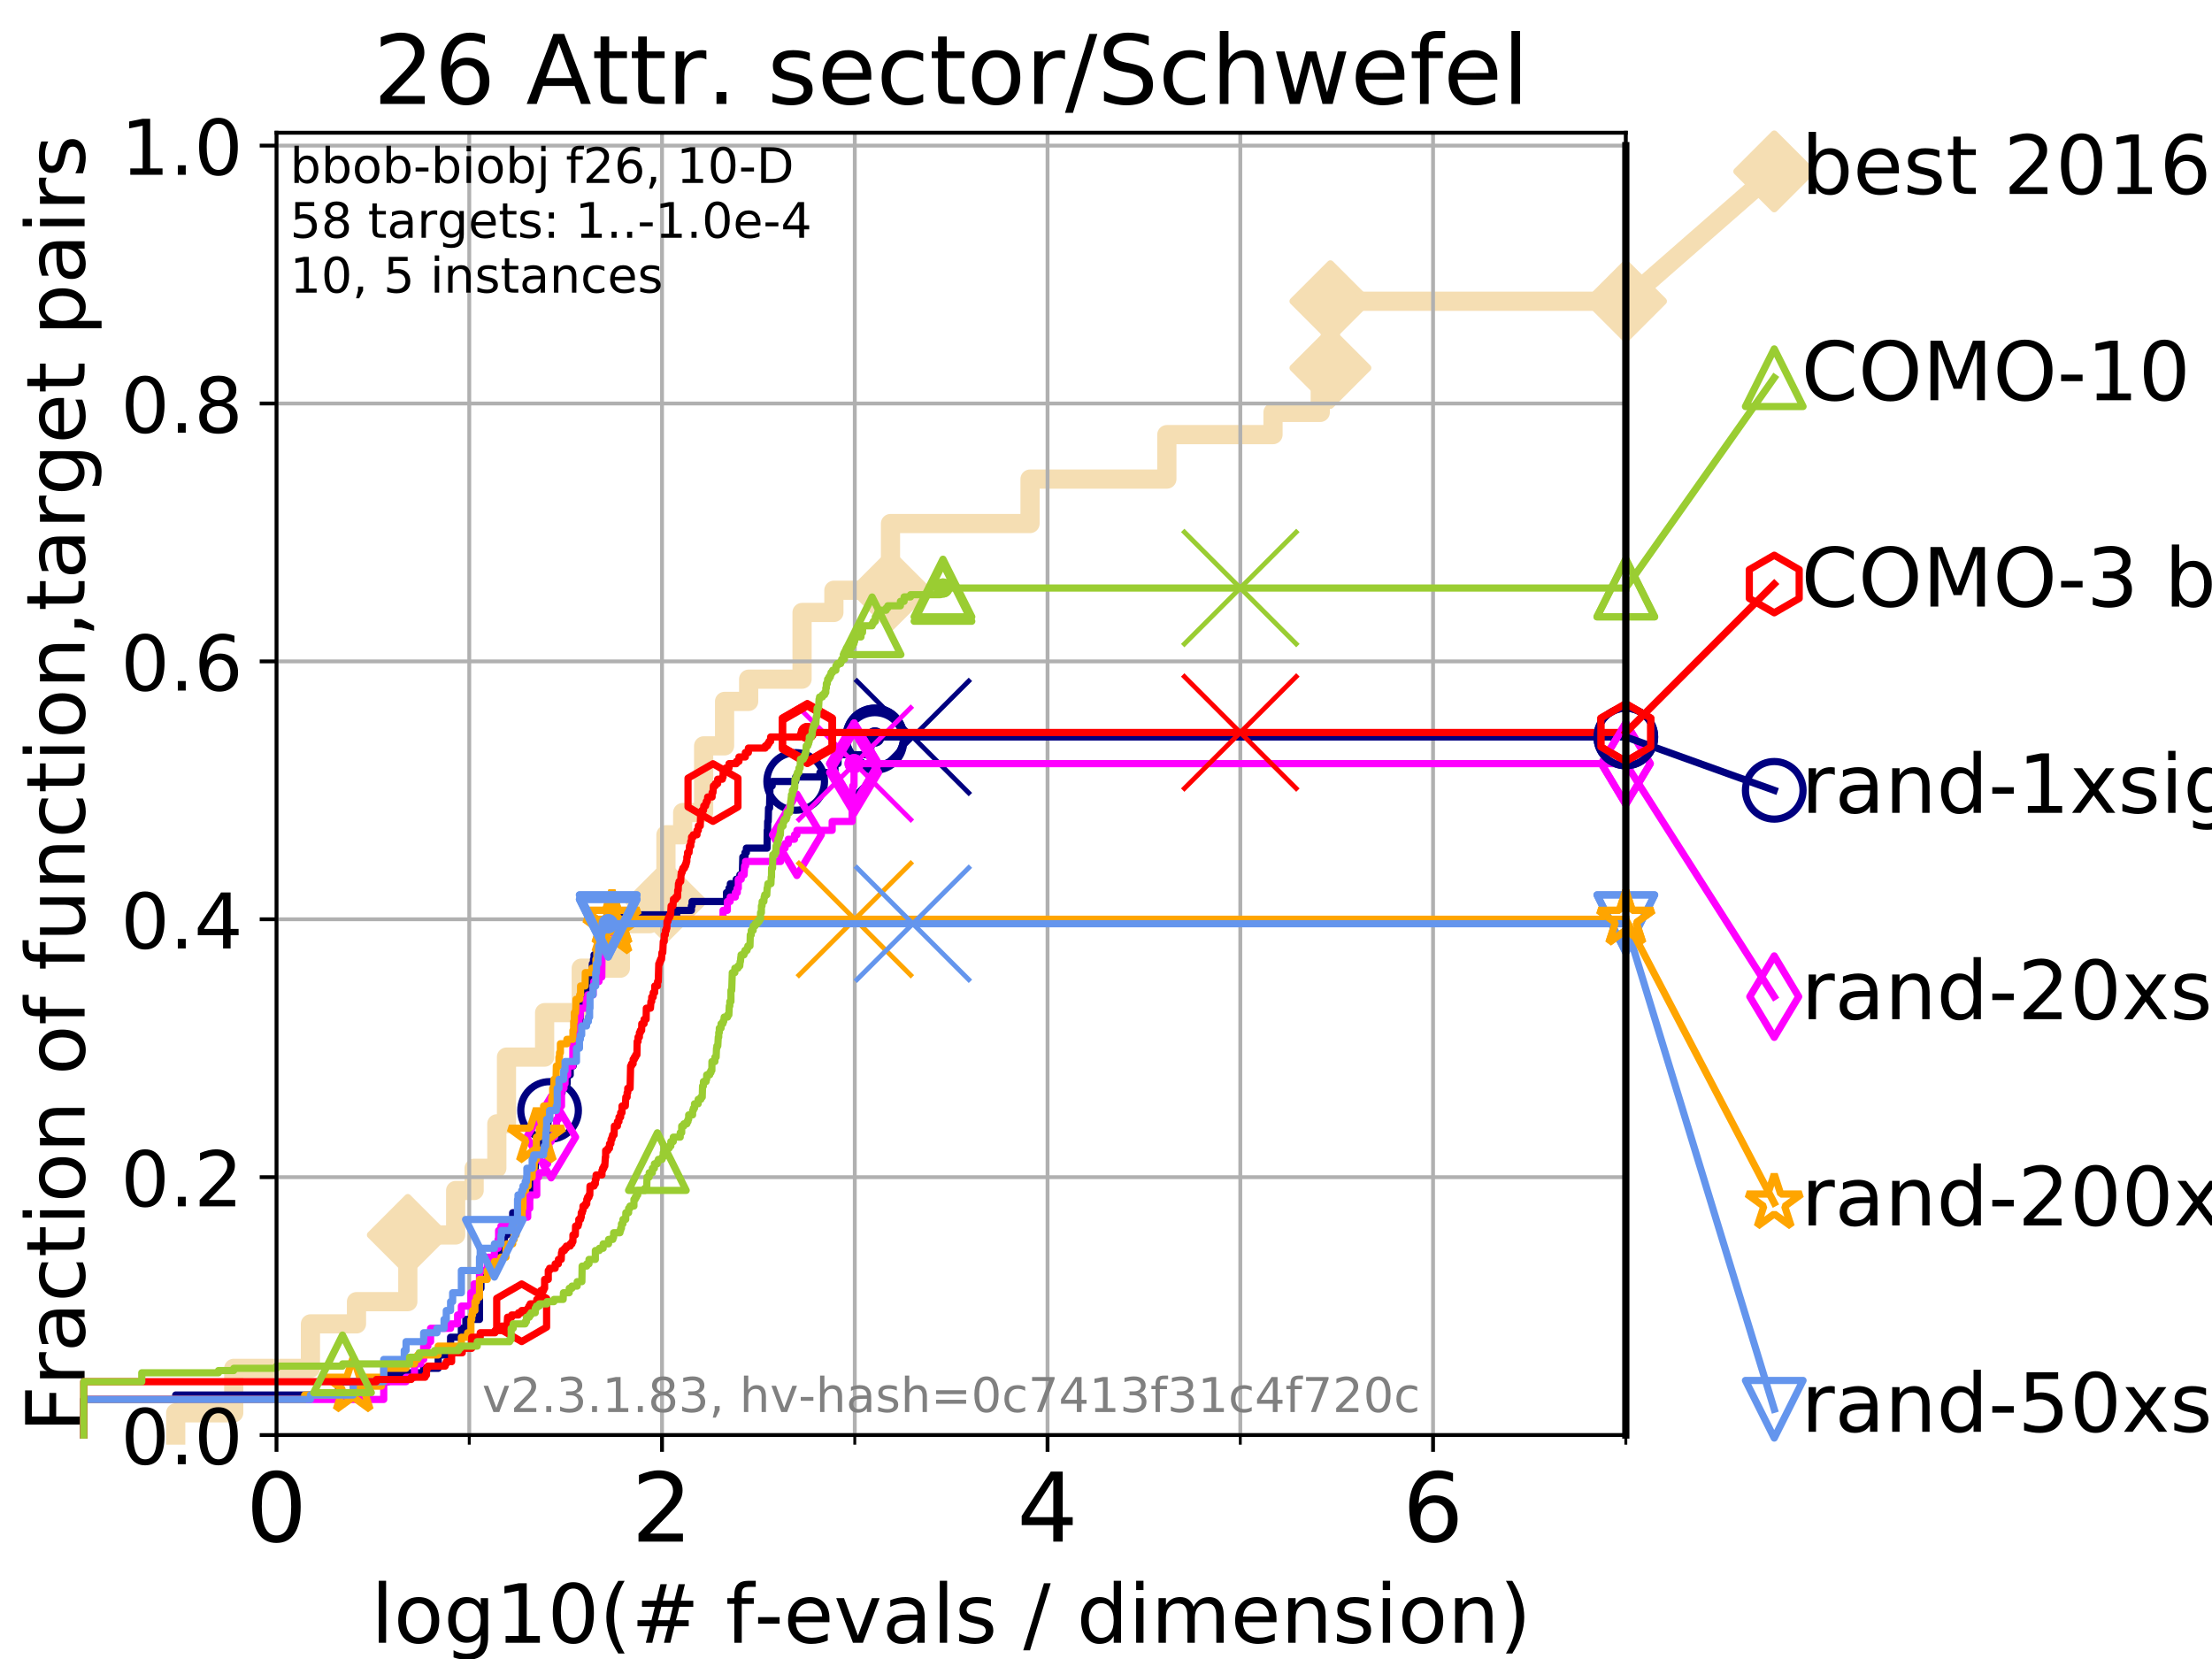 <?xml version="1.0" encoding="utf-8" standalone="no"?>
<!DOCTYPE svg PUBLIC "-//W3C//DTD SVG 1.1//EN"
  "http://www.w3.org/Graphics/SVG/1.1/DTD/svg11.dtd">
<!-- Created with matplotlib (https://matplotlib.org/) -->
<svg height="345.6pt" version="1.1" viewBox="0 0 460.8 345.6" width="460.8pt" xmlns="http://www.w3.org/2000/svg" xmlns:xlink="http://www.w3.org/1999/xlink">
 <defs>
  <style type="text/css">
*{stroke-linecap:butt;stroke-linejoin:round;}
  </style>
 </defs>
 <g id="figure_1">
  <g id="patch_1">
   <path d="M 0 345.6 
L 460.8 345.6 
L 460.8 0 
L 0 0 
z
" style="fill:#ffffff;"/>
  </g>
  <g id="axes_1">
   <g id="patch_2">
    <path d="M 57.6 298.944 
L 338.688 298.944 
L 338.688 27.648 
L 57.6 27.648 
z
" style="fill:#ffffff;"/>
   </g>
   <g id="line2d_1">
    <path d="M 36.604 298.944 
L 36.604 294.313 
L 48.692 294.313 
L 48.692 285.05 
L 64.671 285.05 
L 64.671 275.788 
L 74.263 275.788 
L 74.263 271.157 
L 84.956 271.157 
L 84.956 257.263 
L 94.921 257.263 
L 94.921 248.001 
L 98.772 248.001 
L 98.772 243.37 
L 103.498 243.37 
L 103.498 234.107 
L 105.51 234.107 
L 105.51 220.214 
L 113.454 220.214 
L 113.454 210.951 
L 121.083 210.951 
L 121.083 201.689 
L 129.233 201.689 
L 129.233 192.426 
L 135.341 192.426 
L 135.341 187.795 
L 138.728 187.795 
L 138.728 173.901 
L 142.216 173.901 
L 142.216 169.27 
L 146.58 169.27 
L 146.58 155.377 
L 150.941 155.377 
L 150.941 146.114 
L 155.96 146.114 
L 155.96 141.483 
L 167.083 141.483 
L 167.083 127.589 
L 173.715 127.589 
L 173.715 122.958 
L 185.504 122.958 
L 185.504 109.065 
L 214.575 109.065 
L 214.575 99.802 
L 243.076 99.802 
L 243.076 90.54 
L 265.191 90.54 
L 265.191 85.909 
L 275.032 85.909 
L 275.032 76.646 
L 277.148 76.646 
L 277.148 62.753 
L 338.688 62.753 
" style="fill:none;stroke:#f5deb3;stroke-linecap:square;stroke-width:4;"/>
   </g>
   <g id="line2d_2">
    <defs>
     <path d="M 0 7.778 
L 7.778 0 
L 0 -7.778 
L -7.778 0 
z
" id="mf27173e08f" style="stroke:#f5deb3;stroke-linejoin:miter;stroke-width:1.5;"/>
    </defs>
    <g>
     <use style="fill:#f5deb3;stroke:#f5deb3;stroke-linejoin:miter;stroke-width:1.5;" x="84.956" xlink:href="#mf27173e08f" y="257.263"/>
     <use style="fill:#f5deb3;stroke:#f5deb3;stroke-linejoin:miter;stroke-width:1.5;" x="138.728" xlink:href="#mf27173e08f" y="187.795"/>
     <use style="fill:#f5deb3;stroke:#f5deb3;stroke-linejoin:miter;stroke-width:1.5;" x="185.504" xlink:href="#mf27173e08f" y="122.958"/>
     <use style="fill:#f5deb3;stroke:#f5deb3;stroke-linejoin:miter;stroke-width:1.5;" x="277.148" xlink:href="#mf27173e08f" y="76.646"/>
     <use style="fill:#f5deb3;stroke:#f5deb3;stroke-linejoin:miter;stroke-width:1.5;" x="277.148" xlink:href="#mf27173e08f" y="62.753"/>
     <use style="fill:#f5deb3;stroke:#f5deb3;stroke-linejoin:miter;stroke-width:1.5;" x="338.688" xlink:href="#mf27173e08f" y="62.753"/>
    </g>
   </g>
   <g id="line2d_3">
    <path style="fill:none;stroke:#f5deb3;stroke-linecap:square;stroke-width:4;"/>
    <g/>
   </g>
   <g id="line2d_4">
    <path d="M 338.688 62.753 
L 369.608 35.706 
" style="fill:none;stroke:#f5deb3;stroke-linecap:square;stroke-width:4;"/>
    <g>
     <use style="fill:#f5deb3;stroke:#f5deb3;stroke-linejoin:miter;stroke-width:1.5;" x="338.688" xlink:href="#mf27173e08f" y="62.753"/>
     <use style="fill:#f5deb3;stroke:#f5deb3;stroke-linejoin:miter;stroke-width:1.5;" x="369.608" xlink:href="#mf27173e08f" y="35.706"/>
    </g>
   </g>
   <g id="matplotlib.axis_1">
    <g id="xtick_1">
     <g id="line2d_5">
      <path clip-path="url(#pe53211ac60)" d="M 57.6 298.944 
L 57.6 27.648 
" style="fill:none;stroke:#b0b0b0;stroke-linecap:square;stroke-width:0.8;"/>
     </g>
     <g id="line2d_6">
      <defs>
       <path d="M 0 0 
L 0 3.5 
" id="ma226b4d6b1" style="stroke:#000000;stroke-width:0.8;"/>
      </defs>
      <g>
       <use style="stroke:#000000;stroke-width:0.8;" x="57.6" xlink:href="#ma226b4d6b1" y="298.944"/>
      </g>
     </g>
     <g id="text_1">
      <!-- 0 -->
      <defs>
       <path d="M 31.781 66.406 
Q 24.172 66.406 20.328 58.906 
Q 16.5 51.422 16.5 36.375 
Q 16.5 21.391 20.328 13.891 
Q 24.172 6.391 31.781 6.391 
Q 39.453 6.391 43.281 13.891 
Q 47.125 21.391 47.125 36.375 
Q 47.125 51.422 43.281 58.906 
Q 39.453 66.406 31.781 66.406 
z
M 31.781 74.219 
Q 44.047 74.219 50.516 64.516 
Q 56.984 54.828 56.984 36.375 
Q 56.984 17.969 50.516 8.266 
Q 44.047 -1.422 31.781 -1.422 
Q 19.531 -1.422 13.062 8.266 
Q 6.594 17.969 6.594 36.375 
Q 6.594 54.828 13.062 64.516 
Q 19.531 74.219 31.781 74.219 
z
" id="DejaVuSans-48"/>
      </defs>
      <g transform="translate(51.237 321.141)scale(0.2 -0.2)">
       <use xlink:href="#DejaVuSans-48"/>
      </g>
     </g>
    </g>
    <g id="xtick_2">
     <g id="line2d_7">
      <path clip-path="url(#pe53211ac60)" d="M 137.911 298.944 
L 137.911 27.648 
" style="fill:none;stroke:#b0b0b0;stroke-linecap:square;stroke-width:0.8;"/>
     </g>
     <g id="line2d_8">
      <g>
       <use style="stroke:#000000;stroke-width:0.8;" x="137.911" xlink:href="#ma226b4d6b1" y="298.944"/>
      </g>
     </g>
     <g id="text_2">
      <!-- 2 -->
      <defs>
       <path d="M 19.188 8.297 
L 53.609 8.297 
L 53.609 0 
L 7.328 0 
L 7.328 8.297 
Q 12.938 14.109 22.625 23.891 
Q 32.328 33.688 34.812 36.531 
Q 39.547 41.844 41.422 45.531 
Q 43.312 49.219 43.312 52.781 
Q 43.312 58.594 39.234 62.25 
Q 35.156 65.922 28.609 65.922 
Q 23.969 65.922 18.812 64.312 
Q 13.672 62.703 7.812 59.422 
L 7.812 69.391 
Q 13.766 71.781 18.938 73 
Q 24.125 74.219 28.422 74.219 
Q 39.75 74.219 46.484 68.547 
Q 53.219 62.891 53.219 53.422 
Q 53.219 48.922 51.531 44.891 
Q 49.859 40.875 45.406 35.406 
Q 44.188 33.984 37.641 27.219 
Q 31.109 20.453 19.188 8.297 
z
" id="DejaVuSans-50"/>
      </defs>
      <g transform="translate(131.548 321.141)scale(0.2 -0.2)">
       <use xlink:href="#DejaVuSans-50"/>
      </g>
     </g>
    </g>
    <g id="xtick_3">
     <g id="line2d_9">
      <path clip-path="url(#pe53211ac60)" d="M 218.222 298.944 
L 218.222 27.648 
" style="fill:none;stroke:#b0b0b0;stroke-linecap:square;stroke-width:0.8;"/>
     </g>
     <g id="line2d_10">
      <g>
       <use style="stroke:#000000;stroke-width:0.8;" x="218.222" xlink:href="#ma226b4d6b1" y="298.944"/>
      </g>
     </g>
     <g id="text_3">
      <!-- 4 -->
      <defs>
       <path d="M 37.797 64.312 
L 12.891 25.391 
L 37.797 25.391 
z
M 35.203 72.906 
L 47.609 72.906 
L 47.609 25.391 
L 58.016 25.391 
L 58.016 17.188 
L 47.609 17.188 
L 47.609 0 
L 37.797 0 
L 37.797 17.188 
L 4.891 17.188 
L 4.891 26.703 
z
" id="DejaVuSans-52"/>
      </defs>
      <g transform="translate(211.859 321.141)scale(0.2 -0.2)">
       <use xlink:href="#DejaVuSans-52"/>
      </g>
     </g>
    </g>
    <g id="xtick_4">
     <g id="line2d_11">
      <path clip-path="url(#pe53211ac60)" d="M 298.533 298.944 
L 298.533 27.648 
" style="fill:none;stroke:#b0b0b0;stroke-linecap:square;stroke-width:0.8;"/>
     </g>
     <g id="line2d_12">
      <g>
       <use style="stroke:#000000;stroke-width:0.8;" x="298.533" xlink:href="#ma226b4d6b1" y="298.944"/>
      </g>
     </g>
     <g id="text_4">
      <!-- 6 -->
      <defs>
       <path d="M 33.016 40.375 
Q 26.375 40.375 22.484 35.828 
Q 18.609 31.297 18.609 23.391 
Q 18.609 15.531 22.484 10.953 
Q 26.375 6.391 33.016 6.391 
Q 39.656 6.391 43.531 10.953 
Q 47.406 15.531 47.406 23.391 
Q 47.406 31.297 43.531 35.828 
Q 39.656 40.375 33.016 40.375 
z
M 52.594 71.297 
L 52.594 62.312 
Q 48.875 64.062 45.094 64.984 
Q 41.312 65.922 37.594 65.922 
Q 27.828 65.922 22.672 59.328 
Q 17.531 52.734 16.797 39.406 
Q 19.672 43.656 24.016 45.922 
Q 28.375 48.188 33.594 48.188 
Q 44.578 48.188 50.953 41.516 
Q 57.328 34.859 57.328 23.391 
Q 57.328 12.156 50.688 5.359 
Q 44.047 -1.422 33.016 -1.422 
Q 20.359 -1.422 13.672 8.266 
Q 6.984 17.969 6.984 36.375 
Q 6.984 53.656 15.188 63.938 
Q 23.391 74.219 37.203 74.219 
Q 40.922 74.219 44.703 73.484 
Q 48.484 72.75 52.594 71.297 
z
" id="DejaVuSans-54"/>
      </defs>
      <g transform="translate(292.17 321.141)scale(0.2 -0.2)">
       <use xlink:href="#DejaVuSans-54"/>
      </g>
     </g>
    </g>
    <g id="xtick_5">
     <g id="line2d_13">
      <path clip-path="url(#pe53211ac60)" d="M 97.755 298.944 
L 97.755 27.648 
" style="fill:none;stroke:#b0b0b0;stroke-linecap:square;stroke-width:0.8;"/>
     </g>
     <g id="line2d_14">
      <defs>
       <path d="M 0 0 
L 0 2 
" id="mc58cf90b5d" style="stroke:#000000;stroke-width:0.6;"/>
      </defs>
      <g>
       <use style="stroke:#000000;stroke-width:0.6;" x="97.755" xlink:href="#mc58cf90b5d" y="298.944"/>
      </g>
     </g>
    </g>
    <g id="xtick_6">
     <g id="line2d_15">
      <path clip-path="url(#pe53211ac60)" d="M 178.066 298.944 
L 178.066 27.648 
" style="fill:none;stroke:#b0b0b0;stroke-linecap:square;stroke-width:0.8;"/>
     </g>
     <g id="line2d_16">
      <g>
       <use style="stroke:#000000;stroke-width:0.6;" x="178.066" xlink:href="#mc58cf90b5d" y="298.944"/>
      </g>
     </g>
    </g>
    <g id="xtick_7">
     <g id="line2d_17">
      <path clip-path="url(#pe53211ac60)" d="M 258.377 298.944 
L 258.377 27.648 
" style="fill:none;stroke:#b0b0b0;stroke-linecap:square;stroke-width:0.8;"/>
     </g>
     <g id="line2d_18">
      <g>
       <use style="stroke:#000000;stroke-width:0.6;" x="258.377" xlink:href="#mc58cf90b5d" y="298.944"/>
      </g>
     </g>
    </g>
    <g id="xtick_8">
     <g id="line2d_19">
      <path clip-path="url(#pe53211ac60)" d="M 338.688 298.944 
L 338.688 27.648 
" style="fill:none;stroke:#b0b0b0;stroke-linecap:square;stroke-width:0.8;"/>
     </g>
     <g id="line2d_20">
      <g>
       <use style="stroke:#000000;stroke-width:0.6;" x="338.688" xlink:href="#mc58cf90b5d" y="298.944"/>
      </g>
     </g>
    </g>
    <g id="text_5">
     <!-- log10(# f-evals / dimension) -->
     <defs>
      <path d="M 9.422 75.984 
L 18.406 75.984 
L 18.406 0 
L 9.422 0 
z
" id="DejaVuSans-108"/>
      <path d="M 30.609 48.391 
Q 23.391 48.391 19.188 42.75 
Q 14.984 37.109 14.984 27.297 
Q 14.984 17.484 19.156 11.844 
Q 23.344 6.203 30.609 6.203 
Q 37.797 6.203 41.984 11.859 
Q 46.188 17.531 46.188 27.297 
Q 46.188 37.016 41.984 42.703 
Q 37.797 48.391 30.609 48.391 
z
M 30.609 56 
Q 42.328 56 49.016 48.375 
Q 55.719 40.766 55.719 27.297 
Q 55.719 13.875 49.016 6.219 
Q 42.328 -1.422 30.609 -1.422 
Q 18.844 -1.422 12.172 6.219 
Q 5.516 13.875 5.516 27.297 
Q 5.516 40.766 12.172 48.375 
Q 18.844 56 30.609 56 
z
" id="DejaVuSans-111"/>
      <path d="M 45.406 27.984 
Q 45.406 37.75 41.375 43.109 
Q 37.359 48.484 30.078 48.484 
Q 22.859 48.484 18.828 43.109 
Q 14.797 37.75 14.797 27.984 
Q 14.797 18.266 18.828 12.891 
Q 22.859 7.516 30.078 7.516 
Q 37.359 7.516 41.375 12.891 
Q 45.406 18.266 45.406 27.984 
z
M 54.391 6.781 
Q 54.391 -7.172 48.188 -13.984 
Q 42 -20.797 29.203 -20.797 
Q 24.469 -20.797 20.266 -20.094 
Q 16.062 -19.391 12.109 -17.922 
L 12.109 -9.188 
Q 16.062 -11.328 19.922 -12.344 
Q 23.781 -13.375 27.781 -13.375 
Q 36.625 -13.375 41.016 -8.766 
Q 45.406 -4.156 45.406 5.172 
L 45.406 9.625 
Q 42.625 4.781 38.281 2.391 
Q 33.938 0 27.875 0 
Q 17.828 0 11.672 7.656 
Q 5.516 15.328 5.516 27.984 
Q 5.516 40.672 11.672 48.328 
Q 17.828 56 27.875 56 
Q 33.938 56 38.281 53.609 
Q 42.625 51.219 45.406 46.391 
L 45.406 54.688 
L 54.391 54.688 
z
" id="DejaVuSans-103"/>
      <path d="M 12.406 8.297 
L 28.516 8.297 
L 28.516 63.922 
L 10.984 60.406 
L 10.984 69.391 
L 28.422 72.906 
L 38.281 72.906 
L 38.281 8.297 
L 54.391 8.297 
L 54.391 0 
L 12.406 0 
z
" id="DejaVuSans-49"/>
      <path d="M 31 75.875 
Q 24.469 64.656 21.281 53.656 
Q 18.109 42.672 18.109 31.391 
Q 18.109 20.125 21.312 9.062 
Q 24.516 -2 31 -13.188 
L 23.188 -13.188 
Q 15.875 -1.703 12.234 9.375 
Q 8.594 20.453 8.594 31.391 
Q 8.594 42.281 12.203 53.312 
Q 15.828 64.359 23.188 75.875 
z
" id="DejaVuSans-40"/>
      <path d="M 51.125 44 
L 36.922 44 
L 32.812 27.688 
L 47.125 27.688 
z
M 43.797 71.781 
L 38.719 51.516 
L 52.984 51.516 
L 58.109 71.781 
L 65.922 71.781 
L 60.891 51.516 
L 76.125 51.516 
L 76.125 44 
L 58.984 44 
L 54.984 27.688 
L 70.516 27.688 
L 70.516 20.219 
L 53.078 20.219 
L 48 0 
L 40.188 0 
L 45.219 20.219 
L 30.906 20.219 
L 25.875 0 
L 18.016 0 
L 23.094 20.219 
L 7.719 20.219 
L 7.719 27.688 
L 24.906 27.688 
L 29 44 
L 13.281 44 
L 13.281 51.516 
L 30.906 51.516 
L 35.891 71.781 
z
" id="DejaVuSans-35"/>
      <path id="DejaVuSans-32"/>
      <path d="M 37.109 75.984 
L 37.109 68.5 
L 28.516 68.5 
Q 23.688 68.5 21.797 66.547 
Q 19.922 64.594 19.922 59.516 
L 19.922 54.688 
L 34.719 54.688 
L 34.719 47.703 
L 19.922 47.703 
L 19.922 0 
L 10.891 0 
L 10.891 47.703 
L 2.297 47.703 
L 2.297 54.688 
L 10.891 54.688 
L 10.891 58.5 
Q 10.891 67.625 15.141 71.797 
Q 19.391 75.984 28.609 75.984 
z
" id="DejaVuSans-102"/>
      <path d="M 4.891 31.391 
L 31.203 31.391 
L 31.203 23.391 
L 4.891 23.391 
z
" id="DejaVuSans-45"/>
      <path d="M 56.203 29.594 
L 56.203 25.203 
L 14.891 25.203 
Q 15.484 15.922 20.484 11.062 
Q 25.484 6.203 34.422 6.203 
Q 39.594 6.203 44.453 7.469 
Q 49.312 8.734 54.109 11.281 
L 54.109 2.781 
Q 49.266 0.734 44.188 -0.344 
Q 39.109 -1.422 33.891 -1.422 
Q 20.797 -1.422 13.156 6.188 
Q 5.516 13.812 5.516 26.812 
Q 5.516 40.234 12.766 48.109 
Q 20.016 56 32.328 56 
Q 43.359 56 49.781 48.891 
Q 56.203 41.797 56.203 29.594 
z
M 47.219 32.234 
Q 47.125 39.594 43.094 43.984 
Q 39.062 48.391 32.422 48.391 
Q 24.906 48.391 20.391 44.141 
Q 15.875 39.891 15.188 32.172 
z
" id="DejaVuSans-101"/>
      <path d="M 2.984 54.688 
L 12.5 54.688 
L 29.594 8.797 
L 46.688 54.688 
L 56.203 54.688 
L 35.688 0 
L 23.484 0 
z
" id="DejaVuSans-118"/>
      <path d="M 34.281 27.484 
Q 23.391 27.484 19.188 25 
Q 14.984 22.516 14.984 16.5 
Q 14.984 11.719 18.141 8.906 
Q 21.297 6.109 26.703 6.109 
Q 34.188 6.109 38.703 11.406 
Q 43.219 16.703 43.219 25.484 
L 43.219 27.484 
z
M 52.203 31.203 
L 52.203 0 
L 43.219 0 
L 43.219 8.297 
Q 40.141 3.328 35.547 0.953 
Q 30.953 -1.422 24.312 -1.422 
Q 15.922 -1.422 10.953 3.297 
Q 6 8.016 6 15.922 
Q 6 25.141 12.172 29.828 
Q 18.359 34.516 30.609 34.516 
L 43.219 34.516 
L 43.219 35.406 
Q 43.219 41.609 39.141 45 
Q 35.062 48.391 27.688 48.391 
Q 23 48.391 18.547 47.266 
Q 14.109 46.141 10.016 43.891 
L 10.016 52.203 
Q 14.938 54.109 19.578 55.047 
Q 24.219 56 28.609 56 
Q 40.484 56 46.344 49.844 
Q 52.203 43.703 52.203 31.203 
z
" id="DejaVuSans-97"/>
      <path d="M 44.281 53.078 
L 44.281 44.578 
Q 40.484 46.531 36.375 47.5 
Q 32.281 48.484 27.875 48.484 
Q 21.188 48.484 17.844 46.438 
Q 14.5 44.391 14.5 40.281 
Q 14.5 37.156 16.891 35.375 
Q 19.281 33.594 26.516 31.984 
L 29.594 31.297 
Q 39.156 29.25 43.188 25.516 
Q 47.219 21.781 47.219 15.094 
Q 47.219 7.469 41.188 3.016 
Q 35.156 -1.422 24.609 -1.422 
Q 20.219 -1.422 15.453 -0.562 
Q 10.688 0.297 5.422 2 
L 5.422 11.281 
Q 10.406 8.688 15.234 7.391 
Q 20.062 6.109 24.812 6.109 
Q 31.156 6.109 34.562 8.281 
Q 37.984 10.453 37.984 14.406 
Q 37.984 18.062 35.516 20.016 
Q 33.062 21.969 24.703 23.781 
L 21.578 24.516 
Q 13.234 26.266 9.516 29.906 
Q 5.812 33.547 5.812 39.891 
Q 5.812 47.609 11.281 51.797 
Q 16.75 56 26.812 56 
Q 31.781 56 36.172 55.266 
Q 40.578 54.547 44.281 53.078 
z
" id="DejaVuSans-115"/>
      <path d="M 25.391 72.906 
L 33.688 72.906 
L 8.297 -9.281 
L 0 -9.281 
z
" id="DejaVuSans-47"/>
      <path d="M 45.406 46.391 
L 45.406 75.984 
L 54.391 75.984 
L 54.391 0 
L 45.406 0 
L 45.406 8.203 
Q 42.578 3.328 38.25 0.953 
Q 33.938 -1.422 27.875 -1.422 
Q 17.969 -1.422 11.734 6.484 
Q 5.516 14.406 5.516 27.297 
Q 5.516 40.188 11.734 48.094 
Q 17.969 56 27.875 56 
Q 33.938 56 38.25 53.625 
Q 42.578 51.266 45.406 46.391 
z
M 14.797 27.297 
Q 14.797 17.391 18.875 11.75 
Q 22.953 6.109 30.078 6.109 
Q 37.203 6.109 41.297 11.75 
Q 45.406 17.391 45.406 27.297 
Q 45.406 37.203 41.297 42.844 
Q 37.203 48.484 30.078 48.484 
Q 22.953 48.484 18.875 42.844 
Q 14.797 37.203 14.797 27.297 
z
" id="DejaVuSans-100"/>
      <path d="M 9.422 54.688 
L 18.406 54.688 
L 18.406 0 
L 9.422 0 
z
M 9.422 75.984 
L 18.406 75.984 
L 18.406 64.594 
L 9.422 64.594 
z
" id="DejaVuSans-105"/>
      <path d="M 52 44.188 
Q 55.375 50.25 60.062 53.125 
Q 64.75 56 71.094 56 
Q 79.641 56 84.281 50.016 
Q 88.922 44.047 88.922 33.016 
L 88.922 0 
L 79.891 0 
L 79.891 32.719 
Q 79.891 40.578 77.094 44.375 
Q 74.312 48.188 68.609 48.188 
Q 61.625 48.188 57.562 43.547 
Q 53.516 38.922 53.516 30.906 
L 53.516 0 
L 44.484 0 
L 44.484 32.719 
Q 44.484 40.625 41.703 44.406 
Q 38.922 48.188 33.109 48.188 
Q 26.219 48.188 22.156 43.531 
Q 18.109 38.875 18.109 30.906 
L 18.109 0 
L 9.078 0 
L 9.078 54.688 
L 18.109 54.688 
L 18.109 46.188 
Q 21.188 51.219 25.484 53.609 
Q 29.781 56 35.688 56 
Q 41.656 56 45.828 52.969 
Q 50 49.953 52 44.188 
z
" id="DejaVuSans-109"/>
      <path d="M 54.891 33.016 
L 54.891 0 
L 45.906 0 
L 45.906 32.719 
Q 45.906 40.484 42.875 44.328 
Q 39.844 48.188 33.797 48.188 
Q 26.516 48.188 22.312 43.547 
Q 18.109 38.922 18.109 30.906 
L 18.109 0 
L 9.078 0 
L 9.078 54.688 
L 18.109 54.688 
L 18.109 46.188 
Q 21.344 51.125 25.703 53.562 
Q 30.078 56 35.797 56 
Q 45.219 56 50.047 50.172 
Q 54.891 44.344 54.891 33.016 
z
" id="DejaVuSans-110"/>
      <path d="M 8.016 75.875 
L 15.828 75.875 
Q 23.141 64.359 26.781 53.312 
Q 30.422 42.281 30.422 31.391 
Q 30.422 20.453 26.781 9.375 
Q 23.141 -1.703 15.828 -13.188 
L 8.016 -13.188 
Q 14.5 -2 17.703 9.062 
Q 20.906 20.125 20.906 31.391 
Q 20.906 42.672 17.703 53.656 
Q 14.5 64.656 8.016 75.875 
z
" id="DejaVuSans-41"/>
     </defs>
     <g transform="translate(77.303 342.218)scale(0.17 -0.17)">
      <use xlink:href="#DejaVuSans-108"/>
      <use x="27.783" xlink:href="#DejaVuSans-111"/>
      <use x="88.965" xlink:href="#DejaVuSans-103"/>
      <use x="152.441" xlink:href="#DejaVuSans-49"/>
      <use x="216.064" xlink:href="#DejaVuSans-48"/>
      <use x="279.688" xlink:href="#DejaVuSans-40"/>
      <use x="318.701" xlink:href="#DejaVuSans-35"/>
      <use x="402.49" xlink:href="#DejaVuSans-32"/>
      <use x="434.277" xlink:href="#DejaVuSans-102"/>
      <use x="469.404" xlink:href="#DejaVuSans-45"/>
      <use x="505.488" xlink:href="#DejaVuSans-101"/>
      <use x="567.012" xlink:href="#DejaVuSans-118"/>
      <use x="626.191" xlink:href="#DejaVuSans-97"/>
      <use x="687.471" xlink:href="#DejaVuSans-108"/>
      <use x="715.254" xlink:href="#DejaVuSans-115"/>
      <use x="767.354" xlink:href="#DejaVuSans-32"/>
      <use x="799.141" xlink:href="#DejaVuSans-47"/>
      <use x="832.832" xlink:href="#DejaVuSans-32"/>
      <use x="864.619" xlink:href="#DejaVuSans-100"/>
      <use x="928.096" xlink:href="#DejaVuSans-105"/>
      <use x="955.879" xlink:href="#DejaVuSans-109"/>
      <use x="1053.291" xlink:href="#DejaVuSans-101"/>
      <use x="1114.814" xlink:href="#DejaVuSans-110"/>
      <use x="1178.193" xlink:href="#DejaVuSans-115"/>
      <use x="1230.293" xlink:href="#DejaVuSans-105"/>
      <use x="1258.076" xlink:href="#DejaVuSans-111"/>
      <use x="1319.258" xlink:href="#DejaVuSans-110"/>
      <use x="1382.637" xlink:href="#DejaVuSans-41"/>
     </g>
    </g>
   </g>
   <g id="matplotlib.axis_2">
    <g id="ytick_1">
     <g id="line2d_21">
      <path clip-path="url(#pe53211ac60)" d="M 57.6 298.944 
L 338.688 298.944 
" style="fill:none;stroke:#b0b0b0;stroke-linecap:square;stroke-width:0.8;"/>
     </g>
     <g id="line2d_22">
      <defs>
       <path d="M 0 0 
L -3.5 0 
" id="m29a25921ef" style="stroke:#000000;stroke-width:0.8;"/>
      </defs>
      <g>
       <use style="stroke:#000000;stroke-width:0.8;" x="57.6" xlink:href="#m29a25921ef" y="298.944"/>
      </g>
     </g>
     <g id="text_6">
      <!-- 0.0 -->
      <defs>
       <path d="M 10.688 12.406 
L 21 12.406 
L 21 0 
L 10.688 0 
z
" id="DejaVuSans-46"/>
      </defs>
      <g transform="translate(25.155 305.023)scale(0.16 -0.16)">
       <use xlink:href="#DejaVuSans-48"/>
       <use x="63.623" xlink:href="#DejaVuSans-46"/>
       <use x="95.41" xlink:href="#DejaVuSans-48"/>
      </g>
     </g>
    </g>
    <g id="ytick_2">
     <g id="line2d_23">
      <path clip-path="url(#pe53211ac60)" d="M 57.6 245.222 
L 338.688 245.222 
" style="fill:none;stroke:#b0b0b0;stroke-linecap:square;stroke-width:0.8;"/>
     </g>
     <g id="line2d_24">
      <g>
       <use style="stroke:#000000;stroke-width:0.8;" x="57.6" xlink:href="#m29a25921ef" y="245.222"/>
      </g>
     </g>
     <g id="text_7">
      <!-- 0.2 -->
      <g transform="translate(25.155 251.301)scale(0.16 -0.16)">
       <use xlink:href="#DejaVuSans-48"/>
       <use x="63.623" xlink:href="#DejaVuSans-46"/>
       <use x="95.41" xlink:href="#DejaVuSans-50"/>
      </g>
     </g>
    </g>
    <g id="ytick_3">
     <g id="line2d_25">
      <path clip-path="url(#pe53211ac60)" d="M 57.6 191.5 
L 338.688 191.5 
" style="fill:none;stroke:#b0b0b0;stroke-linecap:square;stroke-width:0.8;"/>
     </g>
     <g id="line2d_26">
      <g>
       <use style="stroke:#000000;stroke-width:0.8;" x="57.6" xlink:href="#m29a25921ef" y="191.5"/>
      </g>
     </g>
     <g id="text_8">
      <!-- 0.4 -->
      <g transform="translate(25.155 197.579)scale(0.16 -0.16)">
       <use xlink:href="#DejaVuSans-48"/>
       <use x="63.623" xlink:href="#DejaVuSans-46"/>
       <use x="95.41" xlink:href="#DejaVuSans-52"/>
      </g>
     </g>
    </g>
    <g id="ytick_4">
     <g id="line2d_27">
      <path clip-path="url(#pe53211ac60)" d="M 57.6 137.778 
L 338.688 137.778 
" style="fill:none;stroke:#b0b0b0;stroke-linecap:square;stroke-width:0.8;"/>
     </g>
     <g id="line2d_28">
      <g>
       <use style="stroke:#000000;stroke-width:0.8;" x="57.6" xlink:href="#m29a25921ef" y="137.778"/>
      </g>
     </g>
     <g id="text_9">
      <!-- 0.6 -->
      <g transform="translate(25.155 143.857)scale(0.16 -0.16)">
       <use xlink:href="#DejaVuSans-48"/>
       <use x="63.623" xlink:href="#DejaVuSans-46"/>
       <use x="95.41" xlink:href="#DejaVuSans-54"/>
      </g>
     </g>
    </g>
    <g id="ytick_5">
     <g id="line2d_29">
      <path clip-path="url(#pe53211ac60)" d="M 57.6 84.056 
L 338.688 84.056 
" style="fill:none;stroke:#b0b0b0;stroke-linecap:square;stroke-width:0.8;"/>
     </g>
     <g id="line2d_30">
      <g>
       <use style="stroke:#000000;stroke-width:0.8;" x="57.6" xlink:href="#m29a25921ef" y="84.056"/>
      </g>
     </g>
     <g id="text_10">
      <!-- 0.8 -->
      <defs>
       <path d="M 31.781 34.625 
Q 24.75 34.625 20.719 30.859 
Q 16.703 27.094 16.703 20.516 
Q 16.703 13.922 20.719 10.156 
Q 24.75 6.391 31.781 6.391 
Q 38.812 6.391 42.859 10.172 
Q 46.922 13.969 46.922 20.516 
Q 46.922 27.094 42.891 30.859 
Q 38.875 34.625 31.781 34.625 
z
M 21.922 38.812 
Q 15.578 40.375 12.031 44.719 
Q 8.5 49.078 8.5 55.328 
Q 8.5 64.062 14.719 69.141 
Q 20.953 74.219 31.781 74.219 
Q 42.672 74.219 48.875 69.141 
Q 55.078 64.062 55.078 55.328 
Q 55.078 49.078 51.531 44.719 
Q 48 40.375 41.703 38.812 
Q 48.828 37.156 52.797 32.312 
Q 56.781 27.484 56.781 20.516 
Q 56.781 9.906 50.312 4.234 
Q 43.844 -1.422 31.781 -1.422 
Q 19.734 -1.422 13.25 4.234 
Q 6.781 9.906 6.781 20.516 
Q 6.781 27.484 10.781 32.312 
Q 14.797 37.156 21.922 38.812 
z
M 18.312 54.391 
Q 18.312 48.734 21.844 45.562 
Q 25.391 42.391 31.781 42.391 
Q 38.141 42.391 41.719 45.562 
Q 45.312 48.734 45.312 54.391 
Q 45.312 60.062 41.719 63.234 
Q 38.141 66.406 31.781 66.406 
Q 25.391 66.406 21.844 63.234 
Q 18.312 60.062 18.312 54.391 
z
" id="DejaVuSans-56"/>
      </defs>
      <g transform="translate(25.155 90.135)scale(0.16 -0.16)">
       <use xlink:href="#DejaVuSans-48"/>
       <use x="63.623" xlink:href="#DejaVuSans-46"/>
       <use x="95.41" xlink:href="#DejaVuSans-56"/>
      </g>
     </g>
    </g>
    <g id="ytick_6">
     <g id="line2d_31">
      <path clip-path="url(#pe53211ac60)" d="M 57.6 30.334 
L 338.688 30.334 
" style="fill:none;stroke:#b0b0b0;stroke-linecap:square;stroke-width:0.8;"/>
     </g>
     <g id="line2d_32">
      <g>
       <use style="stroke:#000000;stroke-width:0.8;" x="57.6" xlink:href="#m29a25921ef" y="30.334"/>
      </g>
     </g>
     <g id="text_11">
      <!-- 1.0 -->
      <g transform="translate(25.155 36.413)scale(0.16 -0.16)">
       <use xlink:href="#DejaVuSans-49"/>
       <use x="63.623" xlink:href="#DejaVuSans-46"/>
       <use x="95.41" xlink:href="#DejaVuSans-48"/>
      </g>
     </g>
    </g>
    <g id="text_12">
     <!-- Fraction of function,target pairs -->
     <defs>
      <path d="M 9.812 72.906 
L 51.703 72.906 
L 51.703 64.594 
L 19.672 64.594 
L 19.672 43.109 
L 48.578 43.109 
L 48.578 34.812 
L 19.672 34.812 
L 19.672 0 
L 9.812 0 
z
" id="DejaVuSans-70"/>
      <path d="M 41.109 46.297 
Q 39.594 47.172 37.812 47.578 
Q 36.031 48 33.891 48 
Q 26.266 48 22.188 43.047 
Q 18.109 38.094 18.109 28.812 
L 18.109 0 
L 9.078 0 
L 9.078 54.688 
L 18.109 54.688 
L 18.109 46.188 
Q 20.953 51.172 25.484 53.578 
Q 30.031 56 36.531 56 
Q 37.453 56 38.578 55.875 
Q 39.703 55.766 41.062 55.516 
z
" id="DejaVuSans-114"/>
      <path d="M 48.781 52.594 
L 48.781 44.188 
Q 44.969 46.297 41.141 47.344 
Q 37.312 48.391 33.406 48.391 
Q 24.656 48.391 19.812 42.844 
Q 14.984 37.312 14.984 27.297 
Q 14.984 17.281 19.812 11.734 
Q 24.656 6.203 33.406 6.203 
Q 37.312 6.203 41.141 7.25 
Q 44.969 8.297 48.781 10.406 
L 48.781 2.094 
Q 45.016 0.344 40.984 -0.531 
Q 36.969 -1.422 32.422 -1.422 
Q 20.062 -1.422 12.781 6.344 
Q 5.516 14.109 5.516 27.297 
Q 5.516 40.672 12.859 48.328 
Q 20.219 56 33.016 56 
Q 37.156 56 41.109 55.141 
Q 45.062 54.297 48.781 52.594 
z
" id="DejaVuSans-99"/>
      <path d="M 18.312 70.219 
L 18.312 54.688 
L 36.812 54.688 
L 36.812 47.703 
L 18.312 47.703 
L 18.312 18.016 
Q 18.312 11.328 20.141 9.422 
Q 21.969 7.516 27.594 7.516 
L 36.812 7.516 
L 36.812 0 
L 27.594 0 
Q 17.188 0 13.234 3.875 
Q 9.281 7.766 9.281 18.016 
L 9.281 47.703 
L 2.688 47.703 
L 2.688 54.688 
L 9.281 54.688 
L 9.281 70.219 
z
" id="DejaVuSans-116"/>
      <path d="M 8.5 21.578 
L 8.5 54.688 
L 17.484 54.688 
L 17.484 21.922 
Q 17.484 14.156 20.5 10.266 
Q 23.531 6.391 29.594 6.391 
Q 36.859 6.391 41.078 11.031 
Q 45.312 15.672 45.312 23.688 
L 45.312 54.688 
L 54.297 54.688 
L 54.297 0 
L 45.312 0 
L 45.312 8.406 
Q 42.047 3.422 37.719 1 
Q 33.406 -1.422 27.688 -1.422 
Q 18.266 -1.422 13.375 4.438 
Q 8.5 10.297 8.5 21.578 
z
M 31.109 56 
z
" id="DejaVuSans-117"/>
      <path d="M 11.719 12.406 
L 22.016 12.406 
L 22.016 4 
L 14.016 -11.625 
L 7.719 -11.625 
L 11.719 4 
z
" id="DejaVuSans-44"/>
      <path d="M 18.109 8.203 
L 18.109 -20.797 
L 9.078 -20.797 
L 9.078 54.688 
L 18.109 54.688 
L 18.109 46.391 
Q 20.953 51.266 25.266 53.625 
Q 29.594 56 35.594 56 
Q 45.562 56 51.781 48.094 
Q 58.016 40.188 58.016 27.297 
Q 58.016 14.406 51.781 6.484 
Q 45.562 -1.422 35.594 -1.422 
Q 29.594 -1.422 25.266 0.953 
Q 20.953 3.328 18.109 8.203 
z
M 48.688 27.297 
Q 48.688 37.203 44.609 42.844 
Q 40.531 48.484 33.406 48.484 
Q 26.266 48.484 22.188 42.844 
Q 18.109 37.203 18.109 27.297 
Q 18.109 17.391 22.188 11.75 
Q 26.266 6.109 33.406 6.109 
Q 40.531 6.109 44.609 11.75 
Q 48.688 17.391 48.688 27.297 
z
" id="DejaVuSans-112"/>
     </defs>
     <g transform="translate(17.62 298.435)rotate(-90)scale(0.17 -0.17)">
      <use xlink:href="#DejaVuSans-70"/>
      <use x="57.41" xlink:href="#DejaVuSans-114"/>
      <use x="98.523" xlink:href="#DejaVuSans-97"/>
      <use x="159.803" xlink:href="#DejaVuSans-99"/>
      <use x="214.783" xlink:href="#DejaVuSans-116"/>
      <use x="253.992" xlink:href="#DejaVuSans-105"/>
      <use x="281.775" xlink:href="#DejaVuSans-111"/>
      <use x="342.957" xlink:href="#DejaVuSans-110"/>
      <use x="406.336" xlink:href="#DejaVuSans-32"/>
      <use x="438.123" xlink:href="#DejaVuSans-111"/>
      <use x="499.305" xlink:href="#DejaVuSans-102"/>
      <use x="534.51" xlink:href="#DejaVuSans-32"/>
      <use x="566.297" xlink:href="#DejaVuSans-102"/>
      <use x="601.502" xlink:href="#DejaVuSans-117"/>
      <use x="664.881" xlink:href="#DejaVuSans-110"/>
      <use x="728.26" xlink:href="#DejaVuSans-99"/>
      <use x="783.24" xlink:href="#DejaVuSans-116"/>
      <use x="822.449" xlink:href="#DejaVuSans-105"/>
      <use x="850.232" xlink:href="#DejaVuSans-111"/>
      <use x="911.414" xlink:href="#DejaVuSans-110"/>
      <use x="974.793" xlink:href="#DejaVuSans-44"/>
      <use x="1006.58" xlink:href="#DejaVuSans-116"/>
      <use x="1045.789" xlink:href="#DejaVuSans-97"/>
      <use x="1107.068" xlink:href="#DejaVuSans-114"/>
      <use x="1148.166" xlink:href="#DejaVuSans-103"/>
      <use x="1211.643" xlink:href="#DejaVuSans-101"/>
      <use x="1273.166" xlink:href="#DejaVuSans-116"/>
      <use x="1312.375" xlink:href="#DejaVuSans-32"/>
      <use x="1344.162" xlink:href="#DejaVuSans-112"/>
      <use x="1407.639" xlink:href="#DejaVuSans-97"/>
      <use x="1468.918" xlink:href="#DejaVuSans-105"/>
      <use x="1496.701" xlink:href="#DejaVuSans-114"/>
      <use x="1537.814" xlink:href="#DejaVuSans-115"/>
     </g>
    </g>
   </g>
   <g id="line2d_33">
    <defs>
     <path d="M 0 1.5 
C 0.398 1.5 0.779 1.342 1.061 1.061 
C 1.342 0.779 1.5 0.398 1.5 0 
C 1.5 -0.398 1.342 -0.779 1.061 -1.061 
C 0.779 -1.342 0.398 -1.5 0 -1.5 
C -0.398 -1.5 -0.779 -1.342 -1.061 -1.061 
C -1.342 -0.779 -1.5 -0.398 -1.5 0 
C -1.5 0.398 -1.342 0.779 -1.061 1.061 
C -0.779 1.342 -0.398 1.5 0 1.5 
z
" id="mc0a8899cc7" style="stroke:#f5deb3;"/>
    </defs>
    <g>
     <use style="fill:#f5deb3;stroke:#f5deb3;" x="277.148" xlink:href="#mc0a8899cc7" y="62.753"/>
     <use style="fill:#f5deb3;stroke:#f5deb3;" x="277.148" xlink:href="#mc0a8899cc7" y="62.753"/>
    </g>
   </g>
   <g id="line2d_34">
    <defs>
     <path d="M 0 1.5 
C 0.398 1.5 0.779 1.342 1.061 1.061 
C 1.342 0.779 1.5 0.398 1.5 0 
C 1.5 -0.398 1.342 -0.779 1.061 -1.061 
C 0.779 -1.342 0.398 -1.5 0 -1.5 
C -0.398 -1.5 -0.779 -1.342 -1.061 -1.061 
C -1.342 -0.779 -1.5 -0.398 -1.5 0 
C -1.5 0.398 -1.342 0.779 -1.061 1.061 
C -0.779 1.342 -0.398 1.5 0 1.5 
z
" id="m11d631068a" style="stroke:#000080;"/>
    </defs>
    <g>
     <use style="fill:#000080;stroke:#000080;" x="182.254" xlink:href="#m11d631068a" y="153.524"/>
     <use style="fill:#000080;stroke:#000080;" x="182.254" xlink:href="#m11d631068a" y="153.524"/>
    </g>
   </g>
   <g id="line2d_35">
    <path d="M 17.445 298.944 
L 17.445 291.534 
L 36.604 291.534 
L 36.604 290.608 
L 70.539 290.608 
L 70.539 287.829 
L 80.881 287.829 
L 80.881 285.977 
L 88.256 285.977 
L 88.256 285.05 
L 91.284 285.05 
L 91.284 282.272 
L 93.864 282.272 
L 93.864 278.567 
L 96.111 278.567 
L 96.111 276.714 
L 97.044 276.714 
L 97.044 274.862 
L 99.887 274.862 
L 99.887 268.378 
L 100.193 268.378 
L 100.193 265.599 
L 101.507 265.599 
L 101.507 264.673 
L 103.118 264.673 
L 103.118 263.747 
L 103.498 263.747 
L 103.498 260.968 
L 104.71 260.968 
L 104.71 260.042 
L 105.057 260.042 
L 105.057 257.263 
L 105.622 257.263 
L 105.622 254.484 
L 106.803 254.484 
L 106.803 252.632 
L 108.294 252.632 
L 108.294 251.706 
L 109.402 251.706 
L 109.402 250.779 
L 109.93 250.779 
L 109.93 249.853 
L 110.274 249.853 
L 110.274 248.001 
L 110.694 248.001 
L 110.694 246.148 
L 110.86 246.148 
L 110.86 245.222 
L 111.023 245.222 
L 111.023 243.37 
L 111.506 243.37 
L 111.585 240.591 
L 111.663 240.591 
L 111.663 239.665 
L 112.73 239.665 
L 112.73 235.96 
L 114.012 235.96 
L 114.012 234.107 
L 114.148 234.107 
L 114.148 233.181 
L 114.486 233.181 
L 114.486 231.328 
L 115.27 231.328 
L 115.27 229.476 
L 115.586 229.476 
L 115.586 228.55 
L 116.621 228.55 
L 116.621 227.623 
L 117.088 227.623 
L 117.088 225.771 
L 118.149 225.771 
L 118.149 223.918 
L 118.787 223.918 
L 118.787 222.066 
L 119.402 222.066 
L 119.402 221.14 
L 119.801 221.14 
L 119.801 218.361 
L 119.948 218.361 
L 119.948 216.509 
L 120.382 216.509 
L 120.382 215.582 
L 120.619 215.582 
L 120.619 213.73 
L 120.806 213.73 
L 120.899 210.025 
L 121.4 210.025 
L 121.445 208.172 
L 121.888 208.172 
L 121.888 207.246 
L 122.105 207.246 
L 122.105 206.32 
L 123.193 206.32 
L 123.193 203.541 
L 123.354 203.541 
L 123.394 200.762 
L 123.633 200.762 
L 123.633 199.836 
L 123.751 199.836 
L 123.751 198.91 
L 125.002 198.91 
L 125.002 196.131 
L 125.328 196.131 
L 125.328 195.205 
L 125.753 195.205 
L 125.753 193.353 
L 127.197 193.353 
L 127.197 191.5 
L 128.23 191.5 
L 128.23 190.574 
L 140.974 190.574 
L 140.974 189.648 
L 144.026 189.648 
L 144.026 188.721 
L 144.173 188.721 
L 144.173 187.795 
L 151.341 187.795 
L 151.341 185.943 
L 151.866 185.943 
L 151.866 185.016 
L 152.146 185.016 
L 152.146 184.09 
L 153.366 184.09 
L 153.366 183.164 
L 154.126 183.164 
L 154.126 182.238 
L 154.641 182.238 
L 154.741 178.533 
L 155.187 178.533 
L 155.187 177.606 
L 155.483 177.606 
L 155.483 176.68 
L 159.788 176.68 
L 159.828 172.975 
L 159.902 172.975 
L 159.922 171.123 
L 160.03 171.123 
L 160.099 168.344 
L 160.312 168.344 
L 160.399 163.713 
L 160.863 163.713 
L 160.863 162.787 
L 165.757 162.787 
L 165.757 161.86 
L 170.804 161.86 
L 170.804 160.934 
L 173.933 160.934 
L 173.933 159.082 
L 174.58 159.082 
L 174.58 157.229 
L 181.237 157.229 
L 181.237 156.303 
L 181.391 156.303 
L 181.391 155.377 
L 181.543 155.377 
L 181.543 154.45 
L 182.254 154.45 
L 182.254 153.524 
L 338.688 153.524 
L 338.688 153.524 
" style="fill:none;stroke:#000080;stroke-linecap:square;stroke-width:1.5;"/>
   </g>
   <g id="line2d_36">
    <defs>
     <path d="M 0 6 
C 1.591 6 3.117 5.368 4.243 4.243 
C 5.368 3.117 6 1.591 6 0 
C 6 -1.591 5.368 -3.117 4.243 -4.243 
C 3.117 -5.368 1.591 -6 0 -6 
C -1.591 -6 -3.117 -5.368 -4.243 -4.243 
C -5.368 -3.117 -6 -1.591 -6 0 
C -6 1.591 -5.368 3.117 -4.243 4.243 
C -3.117 5.368 -1.591 6 0 6 
z
" id="m1596b341df" style="stroke:#000080;stroke-width:1.5;"/>
    </defs>
    <g>
     <use style="fill-opacity:0;stroke:#000080;stroke-width:1.5;" x="114.486" xlink:href="#m1596b341df" y="231.328"/>
     <use style="fill-opacity:0;stroke:#000080;stroke-width:1.5;" x="165.757" xlink:href="#m1596b341df" y="162.787"/>
     <use style="fill-opacity:0;stroke:#000080;stroke-width:1.5;" x="182.254" xlink:href="#m1596b341df" y="154.45"/>
     <use style="fill-opacity:0;stroke:#000080;stroke-width:1.5;" x="182.254" xlink:href="#m1596b341df" y="153.524"/>
     <use style="fill-opacity:0;stroke:#000080;stroke-width:1.5;" x="182.254" xlink:href="#m1596b341df" y="153.524"/>
     <use style="fill-opacity:0;stroke:#000080;stroke-width:1.5;" x="338.688" xlink:href="#m1596b341df" y="153.524"/>
    </g>
   </g>
   <g id="line2d_37">
    <path style="fill:none;stroke:#000080;stroke-linecap:square;stroke-width:1.5;"/>
    <g/>
   </g>
   <g id="line2d_38">
    <path clip-path="url(#pe53211ac60)" d="M 190.157 153.524 
" style="fill:none;stroke:#000080;stroke-linecap:square;stroke-width:1.5;"/>
    <defs>
     <path d="M -12 12 
L 12 -12 
M -12 -12 
L 12 12 
" id="md3554798af" style="stroke:#000080;"/>
    </defs>
    <g clip-path="url(#pe53211ac60)">
     <use style="fill:#000080;stroke:#000080;" x="190.157" xlink:href="#md3554798af" y="153.524"/>
    </g>
   </g>
   <g id="line2d_39">
    <defs>
     <path d="M 0 1.5 
C 0.398 1.5 0.779 1.342 1.061 1.061 
C 1.342 0.779 1.5 0.398 1.5 0 
C 1.5 -0.398 1.342 -0.779 1.061 -1.061 
C 0.779 -1.342 0.398 -1.5 0 -1.5 
C -0.398 -1.5 -0.779 -1.342 -1.061 -1.061 
C -1.342 -0.779 -1.5 -0.398 -1.5 0 
C -1.5 0.398 -1.342 0.779 -1.061 1.061 
C -0.779 1.342 -0.398 1.5 0 1.5 
z
" id="mbf1dce1ce9" style="stroke:#ff00ff;"/>
    </defs>
    <g>
     <use style="fill:#ff00ff;stroke:#ff00ff;" x="177.924" xlink:href="#mbf1dce1ce9" y="159.082"/>
     <use style="fill:#ff00ff;stroke:#ff00ff;" x="177.924" xlink:href="#mbf1dce1ce9" y="159.082"/>
    </g>
   </g>
   <g id="line2d_40">
    <path d="M 17.445 298.944 
L 17.445 291.534 
L 79.939 291.534 
L 79.939 287.829 
L 84.588 287.829 
L 84.588 286.903 
L 86.351 286.903 
L 86.351 284.124 
L 87.644 284.124 
L 87.644 283.198 
L 88.256 283.198 
L 88.256 280.419 
L 89.135 280.419 
L 89.135 279.493 
L 89.698 279.493 
L 89.698 276.714 
L 93.864 276.714 
L 93.864 275.788 
L 95.327 275.788 
L 95.327 273.935 
L 96.111 273.935 
L 96.111 272.083 
L 98.101 272.083 
L 98.101 269.304 
L 98.772 269.304 
L 98.772 267.452 
L 99.887 267.452 
L 99.887 264.673 
L 101.507 264.673 
L 101.507 262.821 
L 101.647 262.821 
L 101.647 261.894 
L 102.989 261.894 
L 102.989 260.042 
L 103.747 260.042 
L 103.747 258.189 
L 103.871 258.189 
L 103.871 256.337 
L 104.355 256.337 
L 104.355 255.411 
L 105.622 255.411 
L 105.622 254.484 
L 107.909 254.484 
L 107.909 253.558 
L 109.93 253.558 
L 109.93 251.706 
L 110.359 251.706 
L 110.359 248.927 
L 111.82 248.927 
L 111.82 245.222 
L 112.205 245.222 
L 112.205 244.296 
L 113.524 244.296 
L 113.524 242.443 
L 114.08 242.443 
L 114.148 239.665 
L 114.352 239.665 
L 114.352 237.812 
L 114.817 237.812 
L 114.817 236.886 
L 115.523 236.886 
L 115.523 235.96 
L 115.897 235.96 
L 115.959 233.181 
L 116.323 233.181 
L 116.383 230.402 
L 116.972 230.402 
L 116.972 226.697 
L 117.486 226.697 
L 117.486 225.771 
L 117.71 225.771 
L 117.71 223.918 
L 118.257 223.918 
L 118.257 222.066 
L 119.301 222.066 
L 119.352 217.435 
L 119.503 217.435 
L 119.503 215.582 
L 119.652 215.582 
L 119.652 214.656 
L 119.899 214.656 
L 119.899 213.73 
L 120.619 213.73 
L 120.619 211.877 
L 120.852 211.877 
L 120.945 210.025 
L 122.105 210.025 
L 122.105 208.172 
L 122.447 208.172 
L 122.447 207.246 
L 123.554 207.246 
L 123.554 205.394 
L 123.712 205.394 
L 123.712 204.467 
L 124.781 204.467 
L 124.781 203.541 
L 125.363 203.541 
L 125.435 197.057 
L 126.1 197.057 
L 126.1 196.131 
L 126.304 196.131 
L 126.304 194.279 
L 127.229 194.279 
L 127.229 192.426 
L 132.23 192.426 
L 132.23 191.5 
L 150.616 191.5 
L 150.616 189.648 
L 151.518 189.648 
L 151.518 187.795 
L 152.107 187.795 
L 152.107 186.869 
L 153.186 186.869 
L 153.186 185.943 
L 153.595 185.943 
L 153.595 185.016 
L 153.806 185.016 
L 153.806 183.164 
L 154.413 183.164 
L 154.413 182.238 
L 155.011 182.238 
L 155.116 180.385 
L 155.316 180.385 
L 155.316 179.459 
L 162.632 179.459 
L 162.632 178.533 
L 163.091 178.533 
L 163.091 176.68 
L 163.542 176.68 
L 163.542 175.754 
L 164.218 175.754 
L 164.218 174.828 
L 165.515 174.828 
L 165.515 173.901 
L 166.01 173.901 
L 166.01 172.975 
L 173.356 172.975 
L 173.356 171.123 
L 177.512 171.123 
L 177.532 164.639 
L 177.63 164.639 
L 177.63 163.713 
L 177.903 163.713 
L 177.924 159.082 
L 338.688 159.082 
L 338.688 159.082 
" style="fill:none;stroke:#ff00ff;stroke-linecap:square;stroke-width:1.5;"/>
   </g>
   <g id="line2d_41">
    <defs>
     <path d="M 0 8.485 
L 5.091 0 
L 0 -8.485 
L -5.091 0 
z
" id="ma0134da3da" style="stroke:#ff00ff;stroke-linejoin:miter;stroke-width:1.5;"/>
    </defs>
    <g>
     <use style="fill-opacity:0;stroke:#ff00ff;stroke-linejoin:miter;stroke-width:1.5;" x="114.817" xlink:href="#ma0134da3da" y="236.886"/>
     <use style="fill-opacity:0;stroke:#ff00ff;stroke-linejoin:miter;stroke-width:1.5;" x="166.01" xlink:href="#ma0134da3da" y="173.901"/>
     <use style="fill-opacity:0;stroke:#ff00ff;stroke-linejoin:miter;stroke-width:1.5;" x="177.924" xlink:href="#ma0134da3da" y="160.934"/>
     <use style="fill-opacity:0;stroke:#ff00ff;stroke-linejoin:miter;stroke-width:1.5;" x="177.924" xlink:href="#ma0134da3da" y="159.082"/>
     <use style="fill-opacity:0;stroke:#ff00ff;stroke-linejoin:miter;stroke-width:1.5;" x="177.924" xlink:href="#ma0134da3da" y="159.082"/>
     <use style="fill-opacity:0;stroke:#ff00ff;stroke-linejoin:miter;stroke-width:1.5;" x="338.688" xlink:href="#ma0134da3da" y="159.082"/>
    </g>
   </g>
   <g id="line2d_42">
    <path style="fill:none;stroke:#ff00ff;stroke-linecap:square;stroke-width:1.5;"/>
    <g/>
   </g>
   <g id="line2d_43">
    <path clip-path="url(#pe53211ac60)" d="M 178.075 159.082 
" style="fill:none;stroke:#ff00ff;stroke-linecap:square;stroke-width:1.5;"/>
    <defs>
     <path d="M -12 12 
L 12 -12 
M -12 -12 
L 12 12 
" id="m9c3c77f438" style="stroke:#ff00ff;"/>
    </defs>
    <g clip-path="url(#pe53211ac60)">
     <use style="fill:#ff00ff;stroke:#ff00ff;" x="178.075" xlink:href="#m9c3c77f438" y="159.082"/>
    </g>
   </g>
   <g id="line2d_44">
    <defs>
     <path d="M 0 1.5 
C 0.398 1.5 0.779 1.342 1.061 1.061 
C 1.342 0.779 1.5 0.398 1.5 0 
C 1.5 -0.398 1.342 -0.779 1.061 -1.061 
C 0.779 -1.342 0.398 -1.5 0 -1.5 
C -0.398 -1.5 -0.779 -1.342 -1.061 -1.061 
C -1.342 -0.779 -1.5 -0.398 -1.5 0 
C -1.5 0.398 -1.342 0.779 -1.061 1.061 
C -0.779 1.342 -0.398 1.5 0 1.5 
z
" id="m877e088025" style="stroke:#ffa500;"/>
    </defs>
    <g>
     <use style="fill:#ffa500;stroke:#ffa500;" x="127.485" xlink:href="#m877e088025" y="191.5"/>
     <use style="fill:#ffa500;stroke:#ffa500;" x="127.485" xlink:href="#m877e088025" y="191.5"/>
    </g>
   </g>
   <g id="line2d_45">
    <path d="M 17.445 298.944 
L 17.445 291.534 
L 63.468 291.534 
L 63.468 290.608 
L 73.579 290.608 
L 73.579 288.755 
L 79.447 288.755 
L 79.447 287.829 
L 79.939 287.829 
L 79.939 285.05 
L 84.588 285.05 
L 84.588 284.124 
L 86.351 284.124 
L 86.351 283.198 
L 87.01 283.198 
L 87.01 282.272 
L 91.284 282.272 
L 91.284 280.419 
L 96.111 280.419 
L 96.111 278.567 
L 97.403 278.567 
L 97.403 277.64 
L 98.101 277.64 
L 98.101 274.862 
L 98.271 274.862 
L 98.271 273.935 
L 98.439 273.935 
L 98.439 273.009 
L 98.935 273.009 
L 98.935 271.157 
L 99.258 271.157 
L 99.258 270.231 
L 99.887 270.231 
L 99.887 266.526 
L 101.507 266.526 
L 101.507 264.673 
L 102.729 264.673 
L 102.729 263.747 
L 102.989 263.747 
L 102.989 262.821 
L 104.355 262.821 
L 104.355 261.894 
L 105.398 261.894 
L 105.398 260.042 
L 105.622 260.042 
L 105.622 259.116 
L 106.803 259.116 
L 106.803 258.189 
L 107.111 258.189 
L 107.111 257.263 
L 107.515 257.263 
L 107.515 256.337 
L 107.713 256.337 
L 107.713 255.411 
L 108.103 255.411 
L 108.103 254.484 
L 108.484 254.484 
L 108.484 253.558 
L 108.764 253.558 
L 108.764 251.706 
L 108.949 251.706 
L 108.949 248.001 
L 109.491 248.001 
L 109.491 247.075 
L 110.017 247.075 
L 110.017 245.222 
L 110.86 245.222 
L 110.86 243.37 
L 111.266 243.37 
L 111.346 241.517 
L 111.742 241.517 
L 111.742 236.886 
L 112.356 236.886 
L 112.356 235.033 
L 112.877 235.033 
L 112.877 233.181 
L 113.023 233.181 
L 113.023 232.255 
L 113.24 232.255 
L 113.24 230.402 
L 114.882 230.402 
L 114.947 228.55 
L 115.141 228.55 
L 115.141 226.697 
L 115.397 226.697 
L 115.397 224.845 
L 115.835 224.845 
L 115.897 222.066 
L 116.443 222.066 
L 116.443 220.214 
L 116.562 220.214 
L 116.562 219.287 
L 116.739 219.287 
L 116.739 217.435 
L 118.094 217.435 
L 118.094 216.509 
L 119.352 216.509 
L 119.352 214.656 
L 119.503 214.656 
L 119.503 212.804 
L 119.652 212.804 
L 119.652 210.951 
L 119.899 210.951 
L 119.997 208.172 
L 120.759 208.172 
L 120.759 207.246 
L 120.945 207.246 
L 120.945 205.394 
L 121.888 205.394 
L 121.931 202.615 
L 123.314 202.615 
L 123.314 201.689 
L 124.14 201.689 
L 124.14 199.836 
L 124.331 199.836 
L 124.331 197.984 
L 124.632 197.984 
L 124.632 196.131 
L 124.928 196.131 
L 124.928 194.279 
L 125.363 194.279 
L 125.363 193.353 
L 127.485 193.353 
L 127.485 191.5 
L 338.688 191.5 
L 338.688 191.5 
" style="fill:none;stroke:#ffa500;stroke-linecap:square;stroke-width:1.5;"/>
   </g>
   <g id="line2d_46">
    <defs>
     <path d="M 0 -6 
L -1.347 -1.854 
L -5.706 -1.854 
L -2.18 0.708 
L -3.527 4.854 
L -0 2.292 
L 3.527 4.854 
L 2.18 0.708 
L 5.706 -1.854 
L 1.347 -1.854 
z
" id="mc499d61a58" style="stroke:#ffa500;stroke-linejoin:bevel;stroke-width:1.5;"/>
    </defs>
    <g>
     <use style="fill-opacity:0;stroke:#ffa500;stroke-linejoin:bevel;stroke-width:1.5;" x="73.579" xlink:href="#mc499d61a58" y="288.755"/>
     <use style="fill-opacity:0;stroke:#ffa500;stroke-linejoin:bevel;stroke-width:1.5;" x="111.742" xlink:href="#mc499d61a58" y="236.886"/>
     <use style="fill-opacity:0;stroke:#ffa500;stroke-linejoin:bevel;stroke-width:1.5;" x="127.485" xlink:href="#mc499d61a58" y="193.353"/>
     <use style="fill-opacity:0;stroke:#ffa500;stroke-linejoin:bevel;stroke-width:1.5;" x="127.485" xlink:href="#mc499d61a58" y="191.5"/>
     <use style="fill-opacity:0;stroke:#ffa500;stroke-linejoin:bevel;stroke-width:1.5;" x="127.485" xlink:href="#mc499d61a58" y="191.5"/>
     <use style="fill-opacity:0;stroke:#ffa500;stroke-linejoin:bevel;stroke-width:1.5;" x="338.688" xlink:href="#mc499d61a58" y="191.5"/>
    </g>
   </g>
   <g id="line2d_47">
    <path style="fill:none;stroke:#ffa500;stroke-linecap:square;stroke-width:1.5;"/>
    <g/>
   </g>
   <g id="line2d_48">
    <path clip-path="url(#pe53211ac60)" d="M 178.072 191.5 
" style="fill:none;stroke:#ffa500;stroke-linecap:square;stroke-width:1.5;"/>
    <defs>
     <path d="M -12 12 
L 12 -12 
M -12 -12 
L 12 12 
" id="m328224fc59" style="stroke:#ffa500;"/>
    </defs>
    <g clip-path="url(#pe53211ac60)">
     <use style="fill:#ffa500;stroke:#ffa500;" x="178.072" xlink:href="#m328224fc59" y="191.5"/>
    </g>
   </g>
   <g id="line2d_49">
    <defs>
     <path d="M 0 1.5 
C 0.398 1.5 0.779 1.342 1.061 1.061 
C 1.342 0.779 1.5 0.398 1.5 0 
C 1.5 -0.398 1.342 -0.779 1.061 -1.061 
C 0.779 -1.342 0.398 -1.5 0 -1.5 
C -0.398 -1.5 -0.779 -1.342 -1.061 -1.061 
C -1.342 -0.779 -1.5 -0.398 -1.5 0 
C -1.5 0.398 -1.342 0.779 -1.061 1.061 
C -0.779 1.342 -0.398 1.5 0 1.5 
z
" id="ma6daa5cecc" style="stroke:#6495ed;"/>
    </defs>
    <g>
     <use style="fill:#6495ed;stroke:#6495ed;" x="126.707" xlink:href="#ma6daa5cecc" y="192.426"/>
     <use style="fill:#6495ed;stroke:#6495ed;" x="126.707" xlink:href="#ma6daa5cecc" y="192.426"/>
    </g>
   </g>
   <g id="line2d_50">
    <path d="M 17.445 298.944 
L 17.445 291.534 
L 64.671 291.534 
L 64.671 290.608 
L 73.579 290.608 
L 73.579 287.829 
L 79.939 287.829 
L 79.939 283.198 
L 84.213 283.198 
L 84.213 281.345 
L 84.588 281.345 
L 84.588 279.493 
L 88.256 279.493 
L 88.256 277.64 
L 91.03 277.64 
L 91.03 276.714 
L 92.504 276.714 
L 92.504 274.862 
L 92.969 274.862 
L 92.969 273.009 
L 93.864 273.009 
L 93.864 271.157 
L 94.295 271.157 
L 94.295 269.304 
L 96.111 269.304 
L 96.111 264.673 
L 99.887 264.673 
L 99.887 261.894 
L 100.04 261.894 
L 100.04 260.042 
L 102.989 260.042 
L 102.989 259.116 
L 104.355 259.116 
L 104.355 257.263 
L 104.474 257.263 
L 104.474 256.337 
L 106.594 256.337 
L 106.594 255.411 
L 106.803 255.411 
L 106.803 254.484 
L 107.811 254.484 
L 107.811 249.853 
L 107.909 249.853 
L 107.909 248.927 
L 108.671 248.927 
L 108.671 248.001 
L 108.949 248.001 
L 108.949 247.075 
L 109.402 247.075 
L 109.402 246.148 
L 109.668 246.148 
L 109.668 245.222 
L 109.756 245.222 
L 109.756 243.37 
L 110.86 243.37 
L 110.86 241.517 
L 111.186 241.517 
L 111.186 240.591 
L 113.24 240.591 
L 113.24 239.665 
L 113.383 239.665 
L 113.383 238.738 
L 113.665 238.738 
L 113.665 236.886 
L 113.735 236.886 
L 113.735 235.96 
L 113.804 235.96 
L 113.804 235.033 
L 113.874 235.033 
L 113.874 233.181 
L 114.486 233.181 
L 114.486 231.328 
L 115.897 231.328 
L 115.897 230.402 
L 116.081 230.402 
L 116.081 226.697 
L 116.443 226.697 
L 116.443 224.845 
L 117.43 224.845 
L 117.43 222.992 
L 117.71 222.992 
L 117.71 221.14 
L 120.094 221.14 
L 120.094 218.361 
L 120.713 218.361 
L 120.713 216.509 
L 120.899 216.509 
L 120.899 215.582 
L 121.174 215.582 
L 121.174 213.73 
L 122.191 213.73 
L 122.191 212.804 
L 122.573 212.804 
L 122.573 211.877 
L 122.824 211.877 
L 122.824 210.025 
L 122.906 210.025 
L 122.906 207.246 
L 123.554 207.246 
L 123.554 205.394 
L 124.101 205.394 
L 124.101 202.615 
L 124.255 202.615 
L 124.255 200.762 
L 124.557 200.762 
L 124.557 198.91 
L 124.707 198.91 
L 124.707 197.057 
L 125.002 197.057 
L 125.002 196.131 
L 125.328 196.131 
L 125.328 194.279 
L 125.506 194.279 
L 125.506 193.353 
L 126.707 193.353 
L 126.707 192.426 
L 338.688 192.426 
" style="fill:none;stroke:#6495ed;stroke-linecap:square;stroke-width:1.5;"/>
   </g>
   <g id="line2d_51">
    <defs>
     <path d="M -0 6 
L 6 -6 
L -6 -6 
z
" id="m0be9dd2b95" style="stroke:#6495ed;stroke-linejoin:miter;stroke-width:1.5;"/>
    </defs>
    <g>
     <use style="fill-opacity:0;stroke:#6495ed;stroke-linejoin:miter;stroke-width:1.5;" x="102.989" xlink:href="#m0be9dd2b95" y="260.042"/>
     <use style="fill-opacity:0;stroke:#6495ed;stroke-linejoin:miter;stroke-width:1.5;" x="126.707" xlink:href="#m0be9dd2b95" y="193.353"/>
     <use style="fill-opacity:0;stroke:#6495ed;stroke-linejoin:miter;stroke-width:1.5;" x="126.707" xlink:href="#m0be9dd2b95" y="193.353"/>
     <use style="fill-opacity:0;stroke:#6495ed;stroke-linejoin:miter;stroke-width:1.5;" x="126.707" xlink:href="#m0be9dd2b95" y="192.426"/>
     <use style="fill-opacity:0;stroke:#6495ed;stroke-linejoin:miter;stroke-width:1.5;" x="126.707" xlink:href="#m0be9dd2b95" y="192.426"/>
     <use style="fill-opacity:0;stroke:#6495ed;stroke-linejoin:miter;stroke-width:1.5;" x="338.688" xlink:href="#m0be9dd2b95" y="192.426"/>
    </g>
   </g>
   <g id="line2d_52">
    <path style="fill:none;stroke:#6495ed;stroke-linecap:square;stroke-width:1.5;"/>
    <g/>
   </g>
   <g id="line2d_53">
    <path clip-path="url(#pe53211ac60)" d="M 190.16 192.426 
" style="fill:none;stroke:#6495ed;stroke-linecap:square;stroke-width:1.5;"/>
    <defs>
     <path d="M -12 12 
L 12 -12 
M -12 -12 
L 12 12 
" id="mcceb8223da" style="stroke:#6495ed;"/>
    </defs>
    <g clip-path="url(#pe53211ac60)">
     <use style="fill:#6495ed;stroke:#6495ed;" x="190.16" xlink:href="#mcceb8223da" y="192.426"/>
    </g>
   </g>
   <g id="line2d_54">
    <defs>
     <path d="M 0 1.5 
C 0.398 1.5 0.779 1.342 1.061 1.061 
C 1.342 0.779 1.5 0.398 1.5 0 
C 1.5 -0.398 1.342 -0.779 1.061 -1.061 
C 0.779 -1.342 0.398 -1.5 0 -1.5 
C -0.398 -1.5 -0.779 -1.342 -1.061 -1.061 
C -1.342 -0.779 -1.5 -0.398 -1.5 0 
C -1.5 0.398 -1.342 0.779 -1.061 1.061 
C -0.779 1.342 -0.398 1.5 0 1.5 
z
" id="m80d029f8c7" style="stroke:#ff0000;"/>
    </defs>
    <g>
     <use style="fill:#ff0000;stroke:#ff0000;" x="168.181" xlink:href="#m80d029f8c7" y="152.598"/>
     <use style="fill:#ff0000;stroke:#ff0000;" x="168.181" xlink:href="#m80d029f8c7" y="152.598"/>
    </g>
   </g>
   <g id="line2d_55">
    <path d="M 17.445 298.944 
L 17.445 287.829 
L 78.421 287.829 
L 78.421 287.366 
L 85.667 287.366 
L 85.667 286.903 
L 88.554 286.903 
L 88.554 286.44 
L 88.847 286.44 
L 88.847 285.05 
L 89.135 285.05 
L 89.135 284.587 
L 92.738 284.587 
L 92.738 284.124 
L 92.969 284.124 
L 92.969 283.661 
L 94.081 283.661 
L 94.081 281.809 
L 96.301 281.809 
L 96.301 280.882 
L 98.271 280.882 
L 98.271 278.567 
L 100.04 278.567 
L 100.04 277.64 
L 103.118 277.64 
L 103.118 277.177 
L 104.474 277.177 
L 104.474 276.251 
L 105.622 276.251 
L 105.733 274.399 
L 106.594 274.399 
L 106.594 273.935 
L 108.006 273.935 
L 108.006 273.472 
L 108.671 273.472 
L 108.671 273.009 
L 109.93 273.009 
L 109.93 272.546 
L 110.189 272.546 
L 110.189 272.083 
L 110.443 272.083 
L 110.443 271.62 
L 111.82 271.62 
L 111.82 270.694 
L 112.656 270.694 
L 112.656 268.841 
L 113.24 268.841 
L 113.24 268.378 
L 113.454 268.378 
L 113.454 266.526 
L 114.216 266.526 
L 114.216 264.673 
L 114.486 264.673 
L 114.486 264.21 
L 115.649 264.21 
L 115.649 263.284 
L 116.323 263.284 
L 116.323 262.357 
L 116.914 262.357 
L 116.972 260.968 
L 117.088 260.968 
L 117.088 260.505 
L 117.598 260.505 
L 117.598 260.042 
L 117.985 260.042 
L 117.985 259.579 
L 118.787 259.579 
L 118.787 259.116 
L 119.148 259.116 
L 119.148 258.653 
L 119.352 258.653 
L 119.352 257.263 
L 119.85 257.263 
L 119.899 255.411 
L 120.43 255.411 
L 120.43 254.948 
L 120.572 254.948 
L 120.572 254.021 
L 120.945 254.021 
L 120.945 253.558 
L 121.083 253.558 
L 121.083 252.632 
L 121.31 252.632 
L 121.31 252.169 
L 121.445 252.169 
L 121.445 251.243 
L 121.931 251.243 
L 121.931 250.779 
L 122.234 250.779 
L 122.234 249.853 
L 122.405 249.853 
L 122.405 249.39 
L 122.699 249.39 
L 122.699 248.927 
L 122.865 248.927 
L 122.906 247.075 
L 123.751 247.075 
L 123.751 246.611 
L 124.024 246.611 
L 124.024 245.685 
L 124.178 245.685 
L 124.178 244.759 
L 125.399 244.759 
L 125.399 243.833 
L 125.542 243.833 
L 125.542 243.37 
L 125.788 243.37 
L 125.788 242.906 
L 125.996 242.906 
L 126.1 241.054 
L 126.168 241.054 
L 126.168 239.665 
L 126.64 239.665 
L 126.64 239.201 
L 126.97 239.201 
L 126.97 238.275 
L 127.262 238.275 
L 127.294 237.349 
L 127.485 237.349 
L 127.485 236.886 
L 127.611 236.886 
L 127.611 236.423 
L 127.923 236.423 
L 127.985 234.57 
L 128.62 234.57 
L 128.62 233.644 
L 128.944 233.644 
L 128.944 232.718 
L 129.291 232.718 
L 129.291 231.792 
L 129.574 231.792 
L 129.574 230.402 
L 130.264 230.402 
L 130.371 228.55 
L 130.638 228.55 
L 130.638 227.623 
L 130.77 227.623 
L 130.77 226.697 
L 131.262 226.697 
L 131.364 222.066 
L 131.566 222.066 
L 131.566 221.603 
L 131.889 221.603 
L 131.889 220.677 
L 132.158 220.677 
L 132.158 220.214 
L 132.423 220.214 
L 132.423 219.75 
L 132.683 219.75 
L 132.73 216.972 
L 132.917 216.972 
L 132.917 216.045 
L 133.194 216.045 
L 133.194 215.119 
L 133.398 215.119 
L 133.398 214.656 
L 133.667 214.656 
L 133.689 213.267 
L 134.171 213.267 
L 134.171 212.34 
L 134.598 212.34 
L 134.64 210.025 
L 135.502 210.025 
L 135.602 208.635 
L 135.761 208.635 
L 135.761 207.709 
L 136.073 207.709 
L 136.073 206.783 
L 136.381 206.783 
L 136.4 205.394 
L 136.98 205.394 
L 136.98 204.467 
L 137.126 204.467 
L 137.235 200.762 
L 137.416 200.762 
L 137.416 200.299 
L 137.594 200.299 
L 137.594 199.836 
L 137.806 199.836 
L 137.893 198.447 
L 138.067 198.447 
L 138.171 196.131 
L 138.375 196.131 
L 138.375 194.742 
L 138.595 194.742 
L 138.628 193.816 
L 138.811 193.816 
L 138.811 193.353 
L 138.927 193.353 
L 138.943 191.963 
L 139.14 191.963 
L 139.14 191.5 
L 139.285 191.5 
L 139.285 191.037 
L 139.525 191.037 
L 139.525 190.574 
L 139.699 190.574 
L 139.809 188.721 
L 140.196 188.721 
L 140.287 187.332 
L 140.768 187.332 
L 140.768 186.869 
L 141.148 186.869 
L 141.177 185.479 
L 141.278 185.479 
L 141.336 184.09 
L 141.464 184.09 
L 141.464 183.627 
L 141.802 183.627 
L 141.872 182.238 
L 141.914 182.238 
L 141.914 181.775 
L 142.093 181.775 
L 142.093 181.311 
L 142.257 181.311 
L 142.257 180.848 
L 142.593 180.848 
L 142.593 180.385 
L 142.818 180.385 
L 142.818 179.922 
L 142.963 179.922 
L 142.963 179.459 
L 143.08 179.459 
L 143.08 178.533 
L 143.196 178.533 
L 143.235 177.606 
L 143.54 177.606 
L 143.641 176.217 
L 143.903 176.217 
L 143.903 175.291 
L 144.063 175.291 
L 144.063 174.365 
L 144.403 174.365 
L 144.403 173.901 
L 145.201 173.901 
L 145.201 172.975 
L 145.475 172.975 
L 145.475 172.049 
L 145.877 172.049 
L 145.976 169.27 
L 146.238 169.27 
L 146.238 168.807 
L 146.559 168.807 
L 146.612 167.881 
L 146.989 167.881 
L 146.989 167.418 
L 147.124 167.418 
L 147.124 166.955 
L 147.348 166.955 
L 147.419 166.028 
L 148.345 166.028 
L 148.345 165.102 
L 148.526 165.102 
L 148.611 163.713 
L 149.003 163.713 
L 149.003 163.25 
L 149.504 163.25 
L 149.504 162.323 
L 150.48 162.323 
L 150.48 161.86 
L 150.632 161.86 
L 150.641 160.934 
L 150.899 160.934 
L 150.899 160.471 
L 151.154 160.471 
L 151.154 160.008 
L 151.866 160.008 
L 151.866 159.082 
L 153.395 159.082 
L 153.395 158.618 
L 153.939 158.618 
L 153.939 157.692 
L 155.265 157.692 
L 155.265 156.766 
L 155.904 156.766 
L 155.904 155.84 
L 159.416 155.84 
L 159.416 155.377 
L 159.907 155.377 
L 159.907 154.914 
L 160.191 154.914 
L 160.191 154.45 
L 160.538 154.45 
L 160.538 153.524 
L 166.689 153.524 
L 166.689 153.061 
L 168.181 153.061 
L 168.181 152.598 
L 338.688 152.598 
L 338.688 152.598 
" style="fill:none;stroke:#ff0000;stroke-linecap:square;stroke-width:1.5;"/>
   </g>
   <g id="line2d_56">
    <defs>
     <path d="M 0 -6 
L -5.196 -3 
L -5.196 3 
L -0 6 
L 5.196 3 
L 5.196 -3 
z
" id="med69af09b5" style="stroke:#ff0000;stroke-linejoin:miter;stroke-width:1.5;"/>
    </defs>
    <g>
     <use style="fill-opacity:0;stroke:#ff0000;stroke-linejoin:miter;stroke-width:1.5;" x="108.671" xlink:href="#med69af09b5" y="273.472"/>
     <use style="fill-opacity:0;stroke:#ff0000;stroke-linejoin:miter;stroke-width:1.5;" x="148.526" xlink:href="#med69af09b5" y="165.102"/>
     <use style="fill-opacity:0;stroke:#ff0000;stroke-linejoin:miter;stroke-width:1.5;" x="168.181" xlink:href="#med69af09b5" y="153.061"/>
     <use style="fill-opacity:0;stroke:#ff0000;stroke-linejoin:miter;stroke-width:1.5;" x="168.181" xlink:href="#med69af09b5" y="152.598"/>
     <use style="fill-opacity:0;stroke:#ff0000;stroke-linejoin:miter;stroke-width:1.5;" x="168.181" xlink:href="#med69af09b5" y="152.598"/>
     <use style="fill-opacity:0;stroke:#ff0000;stroke-linejoin:miter;stroke-width:1.5;" x="338.688" xlink:href="#med69af09b5" y="152.598"/>
    </g>
   </g>
   <g id="line2d_57">
    <path style="fill:none;stroke:#ff0000;stroke-linecap:square;stroke-width:1.5;"/>
    <g/>
   </g>
   <g id="line2d_58">
    <path clip-path="url(#pe53211ac60)" d="M 258.377 152.598 
" style="fill:none;stroke:#ff0000;stroke-linecap:square;stroke-width:1.5;"/>
    <defs>
     <path d="M -12 12 
L 12 -12 
M -12 -12 
L 12 12 
" id="m8abe7238bd" style="stroke:#ff0000;"/>
    </defs>
    <g clip-path="url(#pe53211ac60)">
     <use style="fill:#ff0000;stroke:#ff0000;" x="258.377" xlink:href="#m8abe7238bd" y="152.598"/>
    </g>
   </g>
   <g id="line2d_59">
    <defs>
     <path d="M 0 1.5 
C 0.398 1.5 0.779 1.342 1.061 1.061 
C 1.342 0.779 1.5 0.398 1.5 0 
C 1.5 -0.398 1.342 -0.779 1.061 -1.061 
C 0.779 -1.342 0.398 -1.5 0 -1.5 
C -0.398 -1.5 -0.779 -1.342 -1.061 -1.061 
C -1.342 -0.779 -1.5 -0.398 -1.5 0 
C -1.5 0.398 -1.342 0.779 -1.061 1.061 
C -0.779 1.342 -0.398 1.5 0 1.5 
z
" id="m2786af9fa6" style="stroke:#9acd32;"/>
    </defs>
    <g>
     <use style="fill:#9acd32;stroke:#9acd32;" x="196.436" xlink:href="#m2786af9fa6" y="122.495"/>
     <use style="fill:#9acd32;stroke:#9acd32;" x="196.436" xlink:href="#m2786af9fa6" y="122.495"/>
    </g>
   </g>
   <g id="line2d_60">
    <path d="M 17.445 298.944 
L 17.445 287.829 
L 29.533 287.829 
L 29.533 285.977 
L 45.512 285.977 
L 45.512 285.514 
L 48.692 285.514 
L 48.692 285.05 
L 57.6 285.05 
L 57.6 284.587 
L 71.35 284.587 
L 71.35 284.124 
L 85.315 284.124 
L 85.315 282.735 
L 87.33 282.735 
L 87.33 281.809 
L 90.509 281.809 
L 90.509 281.345 
L 95.526 281.345 
L 95.526 280.882 
L 95.918 280.882 
L 95.918 280.419 
L 99.418 280.419 
L 99.418 279.493 
L 106.169 279.493 
L 106.169 279.03 
L 106.489 279.03 
L 106.489 276.714 
L 106.906 276.714 
L 106.906 275.788 
L 109.402 275.788 
L 109.402 275.325 
L 109.668 275.325 
L 109.668 274.399 
L 110.274 274.399 
L 110.274 273.935 
L 110.611 273.935 
L 110.611 273.472 
L 111.506 273.472 
L 111.506 272.546 
L 111.742 272.546 
L 111.742 272.083 
L 112.356 272.083 
L 112.356 271.62 
L 113.943 271.62 
L 113.943 271.157 
L 115.397 271.157 
L 115.397 270.694 
L 117.317 270.694 
L 117.373 269.304 
L 118.577 269.304 
L 118.577 268.378 
L 119.148 268.378 
L 119.148 267.915 
L 120.239 267.915 
L 120.239 266.989 
L 121.219 266.989 
L 121.265 263.747 
L 122.234 263.747 
L 122.234 263.284 
L 122.699 263.284 
L 122.699 262.357 
L 124.024 262.357 
L 124.024 260.505 
L 124.855 260.505 
L 124.855 260.042 
L 125.648 260.042 
L 125.648 259.116 
L 126.773 259.116 
L 126.773 258.189 
L 127.674 258.189 
L 127.674 257.726 
L 127.83 257.726 
L 127.83 256.8 
L 129.147 256.8 
L 129.147 256.337 
L 129.291 256.337 
L 129.291 255.874 
L 129.461 255.874 
L 129.461 254.948 
L 129.77 254.948 
L 129.77 254.021 
L 130.345 254.021 
L 130.371 252.632 
L 130.953 252.632 
L 130.953 251.706 
L 131.236 251.706 
L 131.236 251.243 
L 132.06 251.243 
L 132.06 249.853 
L 132.327 249.853 
L 132.327 249.39 
L 132.589 249.39 
L 132.589 248.927 
L 132.847 248.927 
L 132.847 248.001 
L 134.322 248.001 
L 134.322 247.538 
L 134.724 247.538 
L 134.787 245.222 
L 135.24 245.222 
L 135.24 244.296 
L 135.898 244.296 
L 135.898 243.37 
L 136.324 243.37 
L 136.324 242.443 
L 136.943 242.443 
L 136.943 241.98 
L 137.144 241.98 
L 137.144 241.517 
L 137.928 241.517 
L 137.928 241.054 
L 138.153 241.054 
L 138.153 240.128 
L 138.307 240.128 
L 138.307 239.201 
L 139.398 239.201 
L 139.398 238.738 
L 139.747 238.738 
L 139.747 237.812 
L 140.257 237.812 
L 140.257 236.886 
L 141.704 236.886 
L 141.704 235.96 
L 142.01 235.96 
L 142.01 234.57 
L 142.459 234.57 
L 142.459 234.107 
L 143.093 234.107 
L 143.093 233.644 
L 143.324 233.644 
L 143.324 233.181 
L 143.464 233.181 
L 143.464 232.255 
L 144.282 232.255 
L 144.282 231.328 
L 144.439 231.328 
L 144.439 230.865 
L 144.677 230.865 
L 144.677 229.939 
L 145.441 229.939 
L 145.441 229.013 
L 145.998 229.013 
L 145.998 228.55 
L 146.292 228.55 
L 146.356 226.234 
L 146.538 226.234 
L 146.538 225.308 
L 147.093 225.308 
L 147.093 224.845 
L 147.216 224.845 
L 147.216 223.918 
L 147.839 223.918 
L 147.839 223.455 
L 148.093 223.455 
L 148.093 222.992 
L 148.297 222.992 
L 148.306 221.14 
L 148.929 221.14 
L 148.929 220.214 
L 149.187 220.214 
L 149.26 218.361 
L 149.332 218.361 
L 149.332 217.898 
L 149.53 217.898 
L 149.629 216.045 
L 149.726 216.045 
L 149.726 215.119 
L 149.841 215.119 
L 149.841 214.193 
L 150.207 214.193 
L 150.207 213.267 
L 150.582 213.267 
L 150.582 212.804 
L 150.758 212.804 
L 150.858 211.877 
L 151.566 211.877 
L 151.566 211.414 
L 151.835 211.414 
L 151.921 209.562 
L 152.03 209.562 
L 152.03 208.635 
L 152.269 208.635 
L 152.269 206.32 
L 152.429 206.32 
L 152.534 203.078 
L 152.542 203.078 
L 152.542 202.615 
L 153.084 202.615 
L 153.084 201.689 
L 153.736 201.689 
L 153.736 201.226 
L 154.105 201.226 
L 154.188 200.299 
L 154.249 200.299 
L 154.324 199.373 
L 154.379 199.373 
L 154.379 198.91 
L 154.985 198.91 
L 154.985 198.447 
L 155.181 198.447 
L 155.181 197.984 
L 155.622 197.984 
L 155.622 197.521 
L 155.792 197.521 
L 155.792 197.057 
L 156.236 197.057 
L 156.297 194.742 
L 156.503 194.742 
L 156.503 193.816 
L 156.895 193.816 
L 156.9 192.889 
L 157.301 192.889 
L 157.301 192.426 
L 157.765 192.426 
L 157.765 191.963 
L 158.141 191.963 
L 158.141 191.5 
L 158.417 191.5 
L 158.439 190.111 
L 158.615 190.111 
L 158.615 188.721 
L 158.737 188.721 
L 158.774 187.795 
L 159.129 187.795 
L 159.186 186.869 
L 159.304 186.869 
L 159.304 186.406 
L 159.738 186.406 
L 159.803 185.016 
L 159.862 185.016 
L 159.961 184.09 
L 160.6 184.09 
L 160.656 182.701 
L 160.718 182.701 
L 160.732 180.848 
L 160.938 180.848 
L 160.98 178.07 
L 161.416 178.07 
L 161.416 177.606 
L 161.645 177.606 
L 161.668 176.217 
L 161.814 176.217 
L 161.814 175.754 
L 162.056 175.754 
L 162.056 174.828 
L 162.273 174.828 
L 162.273 174.365 
L 162.402 174.365 
L 162.402 173.901 
L 162.568 173.901 
L 162.611 172.512 
L 162.737 172.512 
L 162.737 172.049 
L 163.14 172.049 
L 163.173 171.123 
L 163.38 171.123 
L 163.38 170.66 
L 163.8 170.66 
L 163.8 170.196 
L 163.954 170.196 
L 163.954 169.27 
L 164.482 169.27 
L 164.482 168.807 
L 164.607 168.807 
L 164.716 166.955 
L 164.743 166.955 
L 164.843 166.028 
L 164.87 166.028 
L 164.87 165.565 
L 165.076 165.565 
L 165.076 164.639 
L 165.371 164.639 
L 165.371 164.176 
L 165.544 164.176 
L 165.608 162.323 
L 165.849 162.323 
L 165.957 161.397 
L 166.11 161.397 
L 166.11 160.934 
L 166.429 160.934 
L 166.429 160.008 
L 166.676 160.008 
L 166.739 158.155 
L 167.356 158.155 
L 167.356 157.692 
L 167.606 157.692 
L 167.606 157.229 
L 167.767 157.229 
L 167.767 156.766 
L 167.883 156.766 
L 167.945 155.377 
L 168.285 155.377 
L 168.285 154.914 
L 168.458 154.914 
L 168.458 154.45 
L 168.585 154.45 
L 168.585 153.524 
L 169.027 153.524 
L 169.027 153.061 
L 169.19 153.061 
L 169.19 152.135 
L 169.305 152.135 
L 169.305 151.672 
L 169.452 151.672 
L 169.452 151.209 
L 169.659 151.209 
L 169.659 150.745 
L 169.964 150.745 
L 170.031 149.356 
L 170.158 149.356 
L 170.223 147.504 
L 170.522 147.504 
L 170.629 145.651 
L 170.73 145.651 
L 170.73 145.188 
L 171.33 145.188 
L 171.33 144.725 
L 171.789 144.725 
L 171.789 144.262 
L 172.03 144.262 
L 172.03 143.336 
L 172.145 143.336 
L 172.145 142.409 
L 172.345 142.409 
L 172.412 141.483 
L 172.69 141.483 
L 172.69 141.02 
L 172.972 141.02 
L 172.972 140.557 
L 173.121 140.557 
L 173.121 140.094 
L 173.445 140.094 
L 173.445 139.631 
L 174.127 139.631 
L 174.127 138.704 
L 174.409 138.704 
L 174.409 138.241 
L 175.129 138.241 
L 175.129 137.778 
L 175.351 137.778 
L 175.351 137.315 
L 175.908 137.315 
L 175.91 135.926 
L 176.221 135.926 
L 176.221 135.462 
L 176.335 135.462 
L 176.335 134.999 
L 177.362 134.999 
L 177.362 134.536 
L 177.671 134.536 
L 177.671 134.073 
L 177.891 134.073 
L 177.891 133.61 
L 178.042 133.61 
L 178.042 132.684 
L 179.357 132.684 
L 179.389 131.757 
L 179.678 131.757 
L 179.719 130.368 
L 181.674 130.368 
L 181.674 129.905 
L 181.926 129.905 
L 181.926 129.442 
L 182.339 129.442 
L 182.339 128.516 
L 182.614 128.516 
L 182.614 128.053 
L 182.831 128.053 
L 182.831 127.589 
L 183.011 127.589 
L 183.011 127.126 
L 184.601 127.126 
L 184.601 126.663 
L 184.944 126.663 
L 184.944 126.2 
L 187.574 126.2 
L 187.574 125.274 
L 188.34 125.274 
L 188.34 124.348 
L 189.685 124.348 
L 189.685 123.884 
L 195.894 123.884 
L 195.894 123.421 
L 196.436 123.421 
L 196.436 122.495 
L 338.688 122.495 
L 338.688 122.495 
" style="fill:none;stroke:#9acd32;stroke-linecap:square;stroke-width:1.5;"/>
   </g>
   <g id="line2d_61">
    <defs>
     <path d="M 0 -6 
L -6 6 
L 6 6 
z
" id="mbd56f35cb6" style="stroke:#9acd32;stroke-linejoin:miter;stroke-width:1.5;"/>
    </defs>
    <g>
     <use style="fill-opacity:0;stroke:#9acd32;stroke-linejoin:miter;stroke-width:1.5;" x="71.35" xlink:href="#mbd56f35cb6" y="284.124"/>
     <use style="fill-opacity:0;stroke:#9acd32;stroke-linejoin:miter;stroke-width:1.5;" x="136.943" xlink:href="#mbd56f35cb6" y="241.98"/>
     <use style="fill-opacity:0;stroke:#9acd32;stroke-linejoin:miter;stroke-width:1.5;" x="181.674" xlink:href="#mbd56f35cb6" y="130.368"/>
     <use style="fill-opacity:0;stroke:#9acd32;stroke-linejoin:miter;stroke-width:1.5;" x="196.436" xlink:href="#mbd56f35cb6" y="123.421"/>
     <use style="fill-opacity:0;stroke:#9acd32;stroke-linejoin:miter;stroke-width:1.5;" x="196.436" xlink:href="#mbd56f35cb6" y="122.495"/>
     <use style="fill-opacity:0;stroke:#9acd32;stroke-linejoin:miter;stroke-width:1.5;" x="338.688" xlink:href="#mbd56f35cb6" y="122.495"/>
    </g>
   </g>
   <g id="line2d_62">
    <path style="fill:none;stroke:#9acd32;stroke-linecap:square;stroke-width:1.5;"/>
    <g/>
   </g>
   <g id="line2d_63">
    <path clip-path="url(#pe53211ac60)" d="M 258.377 122.495 
" style="fill:none;stroke:#9acd32;stroke-linecap:square;stroke-width:1.5;"/>
    <defs>
     <path d="M -12 12 
L 12 -12 
M -12 -12 
L 12 12 
" id="mbfded2d433" style="stroke:#9acd32;"/>
    </defs>
    <g clip-path="url(#pe53211ac60)">
     <use style="fill:#9acd32;stroke:#9acd32;" x="258.377" xlink:href="#mbfded2d433" y="122.495"/>
    </g>
   </g>
   <g id="line2d_64">
    <path d="M 338.688 192.426 
L 369.608 293.572 
" style="fill:none;stroke:#6495ed;stroke-linecap:square;stroke-width:1.5;"/>
    <g>
     <use style="fill-opacity:0;stroke:#6495ed;stroke-linejoin:miter;stroke-width:1.5;" x="338.688" xlink:href="#m0be9dd2b95" y="192.426"/>
     <use style="fill-opacity:0;stroke:#6495ed;stroke-linejoin:miter;stroke-width:1.5;" x="369.608" xlink:href="#m0be9dd2b95" y="293.572"/>
    </g>
   </g>
   <g id="line2d_65">
    <path d="M 338.688 191.5 
L 369.608 250.594 
" style="fill:none;stroke:#ffa500;stroke-linecap:square;stroke-width:1.5;"/>
    <g>
     <use style="fill-opacity:0;stroke:#ffa500;stroke-linejoin:bevel;stroke-width:1.5;" x="338.688" xlink:href="#mc499d61a58" y="191.5"/>
     <use style="fill-opacity:0;stroke:#ffa500;stroke-linejoin:bevel;stroke-width:1.5;" x="369.608" xlink:href="#mc499d61a58" y="250.594"/>
    </g>
   </g>
   <g id="line2d_66">
    <path d="M 338.688 159.082 
L 369.608 207.617 
" style="fill:none;stroke:#ff00ff;stroke-linecap:square;stroke-width:1.5;"/>
    <g>
     <use style="fill-opacity:0;stroke:#ff00ff;stroke-linejoin:miter;stroke-width:1.5;" x="338.688" xlink:href="#ma0134da3da" y="159.082"/>
     <use style="fill-opacity:0;stroke:#ff00ff;stroke-linejoin:miter;stroke-width:1.5;" x="369.608" xlink:href="#ma0134da3da" y="207.617"/>
    </g>
   </g>
   <g id="line2d_67">
    <path d="M 338.688 153.524 
L 369.608 164.639 
" style="fill:none;stroke:#000080;stroke-linecap:square;stroke-width:1.5;"/>
    <g>
     <use style="fill-opacity:0;stroke:#000080;stroke-width:1.5;" x="338.688" xlink:href="#m1596b341df" y="153.524"/>
     <use style="fill-opacity:0;stroke:#000080;stroke-width:1.5;" x="369.608" xlink:href="#m1596b341df" y="164.639"/>
    </g>
   </g>
   <g id="line2d_68">
    <path d="M 338.688 152.598 
L 369.608 121.661 
" style="fill:none;stroke:#ff0000;stroke-linecap:square;stroke-width:1.5;"/>
    <g>
     <use style="fill-opacity:0;stroke:#ff0000;stroke-linejoin:miter;stroke-width:1.5;" x="338.688" xlink:href="#med69af09b5" y="152.598"/>
     <use style="fill-opacity:0;stroke:#ff0000;stroke-linejoin:miter;stroke-width:1.5;" x="369.608" xlink:href="#med69af09b5" y="121.661"/>
    </g>
   </g>
   <g id="line2d_69">
    <path d="M 338.688 122.495 
L 369.608 78.684 
" style="fill:none;stroke:#9acd32;stroke-linecap:square;stroke-width:1.5;"/>
    <g>
     <use style="fill-opacity:0;stroke:#9acd32;stroke-linejoin:miter;stroke-width:1.5;" x="338.688" xlink:href="#mbd56f35cb6" y="122.495"/>
     <use style="fill-opacity:0;stroke:#9acd32;stroke-linejoin:miter;stroke-width:1.5;" x="369.608" xlink:href="#mbd56f35cb6" y="78.684"/>
    </g>
   </g>
   <g id="line2d_70">
    <path d="M 338.688 298.944 
L 338.688 30.334 
" style="fill:none;stroke:#000000;stroke-linecap:square;stroke-width:1.5;"/>
   </g>
   <g id="patch_3">
    <path d="M 57.6 298.944 
L 57.6 27.648 
" style="fill:none;stroke:#000000;stroke-linecap:square;stroke-linejoin:miter;stroke-width:0.8;"/>
   </g>
   <g id="patch_4">
    <path d="M 338.688 298.944 
L 338.688 27.648 
" style="fill:none;stroke:#000000;stroke-linecap:square;stroke-linejoin:miter;stroke-width:0.8;"/>
   </g>
   <g id="patch_5">
    <path d="M 57.6 298.944 
L 338.688 298.944 
" style="fill:none;stroke:#000000;stroke-linecap:square;stroke-linejoin:miter;stroke-width:0.8;"/>
   </g>
   <g id="patch_6">
    <path d="M 57.6 27.648 
L 338.688 27.648 
" style="fill:none;stroke:#000000;stroke-linecap:square;stroke-linejoin:miter;stroke-width:0.8;"/>
   </g>
   <g id="text_13">
    <!-- rand-50xsi -->
    <defs>
     <path d="M 10.797 72.906 
L 49.516 72.906 
L 49.516 64.594 
L 19.828 64.594 
L 19.828 46.734 
Q 21.969 47.469 24.109 47.828 
Q 26.266 48.188 28.422 48.188 
Q 40.625 48.188 47.75 41.5 
Q 54.891 34.812 54.891 23.391 
Q 54.891 11.625 47.562 5.094 
Q 40.234 -1.422 26.906 -1.422 
Q 22.312 -1.422 17.547 -0.641 
Q 12.797 0.141 7.719 1.703 
L 7.719 11.625 
Q 12.109 9.234 16.797 8.062 
Q 21.484 6.891 26.703 6.891 
Q 35.156 6.891 40.078 11.328 
Q 45.016 15.766 45.016 23.391 
Q 45.016 31 40.078 35.438 
Q 35.156 39.891 26.703 39.891 
Q 22.75 39.891 18.812 39.016 
Q 14.891 38.141 10.797 36.281 
z
" id="DejaVuSans-53"/>
     <path d="M 54.891 54.688 
L 35.109 28.078 
L 55.906 0 
L 45.312 0 
L 29.391 21.484 
L 13.484 0 
L 2.875 0 
L 24.125 28.609 
L 4.688 54.688 
L 15.281 54.688 
L 29.781 35.203 
L 44.281 54.688 
z
" id="DejaVuSans-120"/>
    </defs>
    <g transform="translate(375.229 298.263)scale(0.17 -0.17)">
     <use xlink:href="#DejaVuSans-114"/>
     <use x="41.113" xlink:href="#DejaVuSans-97"/>
     <use x="102.393" xlink:href="#DejaVuSans-110"/>
     <use x="165.771" xlink:href="#DejaVuSans-100"/>
     <use x="229.248" xlink:href="#DejaVuSans-45"/>
     <use x="265.332" xlink:href="#DejaVuSans-53"/>
     <use x="328.955" xlink:href="#DejaVuSans-48"/>
     <use x="392.578" xlink:href="#DejaVuSans-120"/>
     <use x="451.758" xlink:href="#DejaVuSans-115"/>
     <use x="503.857" xlink:href="#DejaVuSans-105"/>
    </g>
   </g>
   <g id="text_14">
    <!-- rand-200xs -->
    <g transform="translate(375.229 255.285)scale(0.17 -0.17)">
     <use xlink:href="#DejaVuSans-114"/>
     <use x="41.113" xlink:href="#DejaVuSans-97"/>
     <use x="102.393" xlink:href="#DejaVuSans-110"/>
     <use x="165.771" xlink:href="#DejaVuSans-100"/>
     <use x="229.248" xlink:href="#DejaVuSans-45"/>
     <use x="265.332" xlink:href="#DejaVuSans-50"/>
     <use x="328.955" xlink:href="#DejaVuSans-48"/>
     <use x="392.578" xlink:href="#DejaVuSans-48"/>
     <use x="456.201" xlink:href="#DejaVuSans-120"/>
     <use x="515.381" xlink:href="#DejaVuSans-115"/>
    </g>
   </g>
   <g id="text_15">
    <!-- rand-20xsi -->
    <g transform="translate(375.229 212.308)scale(0.17 -0.17)">
     <use xlink:href="#DejaVuSans-114"/>
     <use x="41.113" xlink:href="#DejaVuSans-97"/>
     <use x="102.393" xlink:href="#DejaVuSans-110"/>
     <use x="165.771" xlink:href="#DejaVuSans-100"/>
     <use x="229.248" xlink:href="#DejaVuSans-45"/>
     <use x="265.332" xlink:href="#DejaVuSans-50"/>
     <use x="328.955" xlink:href="#DejaVuSans-48"/>
     <use x="392.578" xlink:href="#DejaVuSans-120"/>
     <use x="451.758" xlink:href="#DejaVuSans-115"/>
     <use x="503.857" xlink:href="#DejaVuSans-105"/>
    </g>
   </g>
   <g id="text_16">
    <!-- rand-1xsig -->
    <g transform="translate(375.229 169.33)scale(0.17 -0.17)">
     <use xlink:href="#DejaVuSans-114"/>
     <use x="41.113" xlink:href="#DejaVuSans-97"/>
     <use x="102.393" xlink:href="#DejaVuSans-110"/>
     <use x="165.771" xlink:href="#DejaVuSans-100"/>
     <use x="229.248" xlink:href="#DejaVuSans-45"/>
     <use x="265.332" xlink:href="#DejaVuSans-49"/>
     <use x="328.955" xlink:href="#DejaVuSans-120"/>
     <use x="388.135" xlink:href="#DejaVuSans-115"/>
     <use x="440.234" xlink:href="#DejaVuSans-105"/>
     <use x="468.018" xlink:href="#DejaVuSans-103"/>
    </g>
   </g>
   <g id="text_17">
    <!-- COMO-3 bio -->
    <defs>
     <path d="M 64.406 67.281 
L 64.406 56.891 
Q 59.422 61.531 53.781 63.812 
Q 48.141 66.109 41.797 66.109 
Q 29.297 66.109 22.656 58.469 
Q 16.016 50.828 16.016 36.375 
Q 16.016 21.969 22.656 14.328 
Q 29.297 6.688 41.797 6.688 
Q 48.141 6.688 53.781 8.984 
Q 59.422 11.281 64.406 15.922 
L 64.406 5.609 
Q 59.234 2.094 53.438 0.328 
Q 47.656 -1.422 41.219 -1.422 
Q 24.656 -1.422 15.125 8.703 
Q 5.609 18.844 5.609 36.375 
Q 5.609 53.953 15.125 64.078 
Q 24.656 74.219 41.219 74.219 
Q 47.75 74.219 53.531 72.484 
Q 59.328 70.75 64.406 67.281 
z
" id="DejaVuSans-67"/>
     <path d="M 39.406 66.219 
Q 28.656 66.219 22.328 58.203 
Q 16.016 50.203 16.016 36.375 
Q 16.016 22.609 22.328 14.594 
Q 28.656 6.594 39.406 6.594 
Q 50.141 6.594 56.422 14.594 
Q 62.703 22.609 62.703 36.375 
Q 62.703 50.203 56.422 58.203 
Q 50.141 66.219 39.406 66.219 
z
M 39.406 74.219 
Q 54.734 74.219 63.906 63.938 
Q 73.094 53.656 73.094 36.375 
Q 73.094 19.141 63.906 8.859 
Q 54.734 -1.422 39.406 -1.422 
Q 24.031 -1.422 14.812 8.828 
Q 5.609 19.094 5.609 36.375 
Q 5.609 53.656 14.812 63.938 
Q 24.031 74.219 39.406 74.219 
z
" id="DejaVuSans-79"/>
     <path d="M 9.812 72.906 
L 24.516 72.906 
L 43.109 23.297 
L 61.812 72.906 
L 76.516 72.906 
L 76.516 0 
L 66.891 0 
L 66.891 64.016 
L 48.094 14.016 
L 38.188 14.016 
L 19.391 64.016 
L 19.391 0 
L 9.812 0 
z
" id="DejaVuSans-77"/>
     <path d="M 40.578 39.312 
Q 47.656 37.797 51.625 33 
Q 55.609 28.219 55.609 21.188 
Q 55.609 10.406 48.188 4.484 
Q 40.766 -1.422 27.094 -1.422 
Q 22.516 -1.422 17.656 -0.516 
Q 12.797 0.391 7.625 2.203 
L 7.625 11.719 
Q 11.719 9.328 16.594 8.109 
Q 21.484 6.891 26.812 6.891 
Q 36.078 6.891 40.938 10.547 
Q 45.797 14.203 45.797 21.188 
Q 45.797 27.641 41.281 31.266 
Q 36.766 34.906 28.719 34.906 
L 20.219 34.906 
L 20.219 43.016 
L 29.109 43.016 
Q 36.375 43.016 40.234 45.922 
Q 44.094 48.828 44.094 54.297 
Q 44.094 59.906 40.109 62.906 
Q 36.141 65.922 28.719 65.922 
Q 24.656 65.922 20.016 65.031 
Q 15.375 64.156 9.812 62.312 
L 9.812 71.094 
Q 15.438 72.656 20.344 73.438 
Q 25.25 74.219 29.594 74.219 
Q 40.828 74.219 47.359 69.109 
Q 53.906 64.016 53.906 55.328 
Q 53.906 49.266 50.438 45.094 
Q 46.969 40.922 40.578 39.312 
z
" id="DejaVuSans-51"/>
     <path d="M 48.688 27.297 
Q 48.688 37.203 44.609 42.844 
Q 40.531 48.484 33.406 48.484 
Q 26.266 48.484 22.188 42.844 
Q 18.109 37.203 18.109 27.297 
Q 18.109 17.391 22.188 11.75 
Q 26.266 6.109 33.406 6.109 
Q 40.531 6.109 44.609 11.75 
Q 48.688 17.391 48.688 27.297 
z
M 18.109 46.391 
Q 20.953 51.266 25.266 53.625 
Q 29.594 56 35.594 56 
Q 45.562 56 51.781 48.094 
Q 58.016 40.188 58.016 27.297 
Q 58.016 14.406 51.781 6.484 
Q 45.562 -1.422 35.594 -1.422 
Q 29.594 -1.422 25.266 0.953 
Q 20.953 3.328 18.109 8.203 
L 18.109 0 
L 9.078 0 
L 9.078 75.984 
L 18.109 75.984 
z
" id="DejaVuSans-98"/>
    </defs>
    <g transform="translate(375.229 126.352)scale(0.17 -0.17)">
     <use xlink:href="#DejaVuSans-67"/>
     <use x="69.824" xlink:href="#DejaVuSans-79"/>
     <use x="148.535" xlink:href="#DejaVuSans-77"/>
     <use x="234.814" xlink:href="#DejaVuSans-79"/>
     <use x="313.557" xlink:href="#DejaVuSans-45"/>
     <use x="349.641" xlink:href="#DejaVuSans-51"/>
     <use x="413.264" xlink:href="#DejaVuSans-32"/>
     <use x="445.051" xlink:href="#DejaVuSans-98"/>
     <use x="508.527" xlink:href="#DejaVuSans-105"/>
     <use x="536.311" xlink:href="#DejaVuSans-111"/>
    </g>
   </g>
   <g id="text_18">
    <!-- COMO-10 bi -->
    <g transform="translate(375.229 83.375)scale(0.17 -0.17)">
     <use xlink:href="#DejaVuSans-67"/>
     <use x="69.824" xlink:href="#DejaVuSans-79"/>
     <use x="148.535" xlink:href="#DejaVuSans-77"/>
     <use x="234.814" xlink:href="#DejaVuSans-79"/>
     <use x="313.557" xlink:href="#DejaVuSans-45"/>
     <use x="349.641" xlink:href="#DejaVuSans-49"/>
     <use x="413.264" xlink:href="#DejaVuSans-48"/>
     <use x="476.887" xlink:href="#DejaVuSans-32"/>
     <use x="508.674" xlink:href="#DejaVuSans-98"/>
     <use x="572.15" xlink:href="#DejaVuSans-105"/>
    </g>
   </g>
   <g id="text_19">
    <!-- best 2016 -->
    <g transform="translate(375.229 40.397)scale(0.17 -0.17)">
     <use xlink:href="#DejaVuSans-98"/>
     <use x="63.477" xlink:href="#DejaVuSans-101"/>
     <use x="125" xlink:href="#DejaVuSans-115"/>
     <use x="177.1" xlink:href="#DejaVuSans-116"/>
     <use x="216.309" xlink:href="#DejaVuSans-32"/>
     <use x="248.096" xlink:href="#DejaVuSans-50"/>
     <use x="311.719" xlink:href="#DejaVuSans-48"/>
     <use x="375.342" xlink:href="#DejaVuSans-49"/>
     <use x="438.965" xlink:href="#DejaVuSans-54"/>
    </g>
   </g>
   <g id="text_20">
    <!-- bbob-biobj f26, 10-D -->
    <defs>
     <path d="M 9.422 54.688 
L 18.406 54.688 
L 18.406 -0.984 
Q 18.406 -11.422 14.422 -16.109 
Q 10.453 -20.797 1.609 -20.797 
L -1.812 -20.797 
L -1.812 -13.188 
L 0.594 -13.188 
Q 5.719 -13.188 7.562 -10.812 
Q 9.422 -8.453 9.422 -0.984 
z
M 9.422 75.984 
L 18.406 75.984 
L 18.406 64.594 
L 9.422 64.594 
z
" id="DejaVuSans-106"/>
     <path d="M 19.672 64.797 
L 19.672 8.109 
L 31.594 8.109 
Q 46.688 8.109 53.688 14.938 
Q 60.688 21.781 60.688 36.531 
Q 60.688 51.172 53.688 57.984 
Q 46.688 64.797 31.594 64.797 
z
M 9.812 72.906 
L 30.078 72.906 
Q 51.266 72.906 61.172 64.094 
Q 71.094 55.281 71.094 36.531 
Q 71.094 17.672 61.125 8.828 
Q 51.172 0 30.078 0 
L 9.812 0 
z
" id="DejaVuSans-68"/>
    </defs>
    <g transform="translate(60.411 38.111)scale(0.102 -0.102)">
     <use xlink:href="#DejaVuSans-98"/>
     <use x="63.477" xlink:href="#DejaVuSans-98"/>
     <use x="126.953" xlink:href="#DejaVuSans-111"/>
     <use x="188.135" xlink:href="#DejaVuSans-98"/>
     <use x="251.611" xlink:href="#DejaVuSans-45"/>
     <use x="287.695" xlink:href="#DejaVuSans-98"/>
     <use x="351.172" xlink:href="#DejaVuSans-105"/>
     <use x="378.955" xlink:href="#DejaVuSans-111"/>
     <use x="440.137" xlink:href="#DejaVuSans-98"/>
     <use x="503.613" xlink:href="#DejaVuSans-106"/>
     <use x="531.396" xlink:href="#DejaVuSans-32"/>
     <use x="563.184" xlink:href="#DejaVuSans-102"/>
     <use x="598.389" xlink:href="#DejaVuSans-50"/>
     <use x="662.012" xlink:href="#DejaVuSans-54"/>
     <use x="725.635" xlink:href="#DejaVuSans-44"/>
     <use x="757.422" xlink:href="#DejaVuSans-32"/>
     <use x="789.209" xlink:href="#DejaVuSans-49"/>
     <use x="852.832" xlink:href="#DejaVuSans-48"/>
     <use x="916.455" xlink:href="#DejaVuSans-45"/>
     <use x="952.539" xlink:href="#DejaVuSans-68"/>
    </g>
    <!-- 58 targets: 1..-1.0e-4 -->
    <defs>
     <path d="M 11.719 12.406 
L 22.016 12.406 
L 22.016 0 
L 11.719 0 
z
M 11.719 51.703 
L 22.016 51.703 
L 22.016 39.312 
L 11.719 39.312 
z
" id="DejaVuSans-58"/>
    </defs>
    <g transform="translate(60.411 49.533)scale(0.102 -0.102)">
     <use xlink:href="#DejaVuSans-53"/>
     <use x="63.623" xlink:href="#DejaVuSans-56"/>
     <use x="127.246" xlink:href="#DejaVuSans-32"/>
     <use x="159.033" xlink:href="#DejaVuSans-116"/>
     <use x="198.242" xlink:href="#DejaVuSans-97"/>
     <use x="259.521" xlink:href="#DejaVuSans-114"/>
     <use x="300.619" xlink:href="#DejaVuSans-103"/>
     <use x="364.096" xlink:href="#DejaVuSans-101"/>
     <use x="425.619" xlink:href="#DejaVuSans-116"/>
     <use x="464.828" xlink:href="#DejaVuSans-115"/>
     <use x="516.928" xlink:href="#DejaVuSans-58"/>
     <use x="550.619" xlink:href="#DejaVuSans-32"/>
     <use x="582.406" xlink:href="#DejaVuSans-49"/>
     <use x="646.029" xlink:href="#DejaVuSans-46"/>
     <use x="677.816" xlink:href="#DejaVuSans-46"/>
     <use x="709.604" xlink:href="#DejaVuSans-45"/>
     <use x="745.688" xlink:href="#DejaVuSans-49"/>
     <use x="809.311" xlink:href="#DejaVuSans-46"/>
     <use x="841.098" xlink:href="#DejaVuSans-48"/>
     <use x="904.721" xlink:href="#DejaVuSans-101"/>
     <use x="966.244" xlink:href="#DejaVuSans-45"/>
     <use x="1002.328" xlink:href="#DejaVuSans-52"/>
    </g>
    <!-- 10, 5 instances -->
    <g transform="translate(60.411 60.955)scale(0.102 -0.102)">
     <use xlink:href="#DejaVuSans-49"/>
     <use x="63.623" xlink:href="#DejaVuSans-48"/>
     <use x="127.246" xlink:href="#DejaVuSans-44"/>
     <use x="159.033" xlink:href="#DejaVuSans-32"/>
     <use x="190.82" xlink:href="#DejaVuSans-53"/>
     <use x="254.443" xlink:href="#DejaVuSans-32"/>
     <use x="286.23" xlink:href="#DejaVuSans-105"/>
     <use x="314.014" xlink:href="#DejaVuSans-110"/>
     <use x="377.393" xlink:href="#DejaVuSans-115"/>
     <use x="429.492" xlink:href="#DejaVuSans-116"/>
     <use x="468.701" xlink:href="#DejaVuSans-97"/>
     <use x="529.98" xlink:href="#DejaVuSans-110"/>
     <use x="593.359" xlink:href="#DejaVuSans-99"/>
     <use x="648.34" xlink:href="#DejaVuSans-101"/>
     <use x="709.863" xlink:href="#DejaVuSans-115"/>
    </g>
   </g>
   <g id="text_21">
    <!-- v2.3.1.83, hv-hash=0c7413f31c4f720c -->
    <defs>
     <path d="M 54.891 33.016 
L 54.891 0 
L 45.906 0 
L 45.906 32.719 
Q 45.906 40.484 42.875 44.328 
Q 39.844 48.188 33.797 48.188 
Q 26.516 48.188 22.312 43.547 
Q 18.109 38.922 18.109 30.906 
L 18.109 0 
L 9.078 0 
L 9.078 75.984 
L 18.109 75.984 
L 18.109 46.188 
Q 21.344 51.125 25.703 53.562 
Q 30.078 56 35.797 56 
Q 45.219 56 50.047 50.172 
Q 54.891 44.344 54.891 33.016 
z
" id="DejaVuSans-104"/>
     <path d="M 10.594 45.406 
L 73.188 45.406 
L 73.188 37.203 
L 10.594 37.203 
z
M 10.594 25.484 
L 73.188 25.484 
L 73.188 17.188 
L 10.594 17.188 
z
" id="DejaVuSans-61"/>
     <path d="M 8.203 72.906 
L 55.078 72.906 
L 55.078 68.703 
L 28.609 0 
L 18.312 0 
L 43.219 64.594 
L 8.203 64.594 
z
" id="DejaVuSans-55"/>
    </defs>
    <g style="fill:#808080;" transform="translate(100.445 294.151)scale(0.1 -0.1)">
     <use xlink:href="#DejaVuSans-118"/>
     <use x="59.18" xlink:href="#DejaVuSans-50"/>
     <use x="122.803" xlink:href="#DejaVuSans-46"/>
     <use x="154.59" xlink:href="#DejaVuSans-51"/>
     <use x="218.213" xlink:href="#DejaVuSans-46"/>
     <use x="250" xlink:href="#DejaVuSans-49"/>
     <use x="313.623" xlink:href="#DejaVuSans-46"/>
     <use x="345.41" xlink:href="#DejaVuSans-56"/>
     <use x="409.033" xlink:href="#DejaVuSans-51"/>
     <use x="472.656" xlink:href="#DejaVuSans-44"/>
     <use x="504.443" xlink:href="#DejaVuSans-32"/>
     <use x="536.23" xlink:href="#DejaVuSans-104"/>
     <use x="599.609" xlink:href="#DejaVuSans-118"/>
     <use x="658.758" xlink:href="#DejaVuSans-45"/>
     <use x="694.842" xlink:href="#DejaVuSans-104"/>
     <use x="758.221" xlink:href="#DejaVuSans-97"/>
     <use x="819.5" xlink:href="#DejaVuSans-115"/>
     <use x="871.6" xlink:href="#DejaVuSans-104"/>
     <use x="934.979" xlink:href="#DejaVuSans-61"/>
     <use x="1018.768" xlink:href="#DejaVuSans-48"/>
     <use x="1082.391" xlink:href="#DejaVuSans-99"/>
     <use x="1137.371" xlink:href="#DejaVuSans-55"/>
     <use x="1200.994" xlink:href="#DejaVuSans-52"/>
     <use x="1264.617" xlink:href="#DejaVuSans-49"/>
     <use x="1328.24" xlink:href="#DejaVuSans-51"/>
     <use x="1391.863" xlink:href="#DejaVuSans-102"/>
     <use x="1427.068" xlink:href="#DejaVuSans-51"/>
     <use x="1490.691" xlink:href="#DejaVuSans-49"/>
     <use x="1554.314" xlink:href="#DejaVuSans-99"/>
     <use x="1609.295" xlink:href="#DejaVuSans-52"/>
     <use x="1672.918" xlink:href="#DejaVuSans-102"/>
     <use x="1708.123" xlink:href="#DejaVuSans-55"/>
     <use x="1771.746" xlink:href="#DejaVuSans-50"/>
     <use x="1835.369" xlink:href="#DejaVuSans-48"/>
     <use x="1898.992" xlink:href="#DejaVuSans-99"/>
    </g>
   </g>
   <g id="text_22">
    <!-- 26 Attr. sector/Schwefel -->
    <defs>
     <path d="M 34.188 63.188 
L 20.797 26.906 
L 47.609 26.906 
z
M 28.609 72.906 
L 39.797 72.906 
L 67.578 0 
L 57.328 0 
L 50.688 18.703 
L 17.828 18.703 
L 11.188 0 
L 0.781 0 
z
" id="DejaVuSans-65"/>
     <path d="M 53.516 70.516 
L 53.516 60.891 
Q 47.906 63.578 42.922 64.891 
Q 37.938 66.219 33.297 66.219 
Q 25.25 66.219 20.875 63.094 
Q 16.5 59.969 16.5 54.203 
Q 16.5 49.359 19.406 46.891 
Q 22.312 44.438 30.422 42.922 
L 36.375 41.703 
Q 47.406 39.594 52.656 34.297 
Q 57.906 29 57.906 20.125 
Q 57.906 9.516 50.797 4.047 
Q 43.703 -1.422 29.984 -1.422 
Q 24.812 -1.422 18.969 -0.25 
Q 13.141 0.922 6.891 3.219 
L 6.891 13.375 
Q 12.891 10.016 18.656 8.297 
Q 24.422 6.594 29.984 6.594 
Q 38.422 6.594 43.016 9.906 
Q 47.609 13.234 47.609 19.391 
Q 47.609 24.75 44.312 27.781 
Q 41.016 30.812 33.5 32.328 
L 27.484 33.5 
Q 16.453 35.688 11.516 40.375 
Q 6.594 45.062 6.594 53.422 
Q 6.594 63.094 13.406 68.656 
Q 20.219 74.219 32.172 74.219 
Q 37.312 74.219 42.625 73.281 
Q 47.953 72.359 53.516 70.516 
z
" id="DejaVuSans-83"/>
     <path d="M 4.203 54.688 
L 13.188 54.688 
L 24.422 12.016 
L 35.594 54.688 
L 46.188 54.688 
L 57.422 12.016 
L 68.609 54.688 
L 77.594 54.688 
L 63.281 0 
L 52.688 0 
L 40.922 44.828 
L 29.109 0 
L 18.5 0 
z
" id="DejaVuSans-119"/>
    </defs>
    <g transform="translate(77.761 21.648)scale(0.2 -0.2)">
     <use xlink:href="#DejaVuSans-50"/>
     <use x="63.623" xlink:href="#DejaVuSans-54"/>
     <use x="127.246" xlink:href="#DejaVuSans-32"/>
     <use x="159.033" xlink:href="#DejaVuSans-65"/>
     <use x="227.426" xlink:href="#DejaVuSans-116"/>
     <use x="266.635" xlink:href="#DejaVuSans-116"/>
     <use x="305.844" xlink:href="#DejaVuSans-114"/>
     <use x="346.816" xlink:href="#DejaVuSans-46"/>
     <use x="378.604" xlink:href="#DejaVuSans-32"/>
     <use x="410.391" xlink:href="#DejaVuSans-115"/>
     <use x="462.49" xlink:href="#DejaVuSans-101"/>
     <use x="524.014" xlink:href="#DejaVuSans-99"/>
     <use x="578.994" xlink:href="#DejaVuSans-116"/>
     <use x="618.203" xlink:href="#DejaVuSans-111"/>
     <use x="679.385" xlink:href="#DejaVuSans-114"/>
     <use x="720.498" xlink:href="#DejaVuSans-47"/>
     <use x="754.189" xlink:href="#DejaVuSans-83"/>
     <use x="817.666" xlink:href="#DejaVuSans-99"/>
     <use x="872.646" xlink:href="#DejaVuSans-104"/>
     <use x="936.025" xlink:href="#DejaVuSans-119"/>
     <use x="1017.812" xlink:href="#DejaVuSans-101"/>
     <use x="1079.336" xlink:href="#DejaVuSans-102"/>
     <use x="1114.541" xlink:href="#DejaVuSans-101"/>
     <use x="1176.064" xlink:href="#DejaVuSans-108"/>
    </g>
   </g>
  </g>
 </g>
 <defs>
  <clipPath id="pe53211ac60">
   <rect height="271.296" width="281.088" x="57.6" y="27.648"/>
  </clipPath>
 </defs>
</svg>
